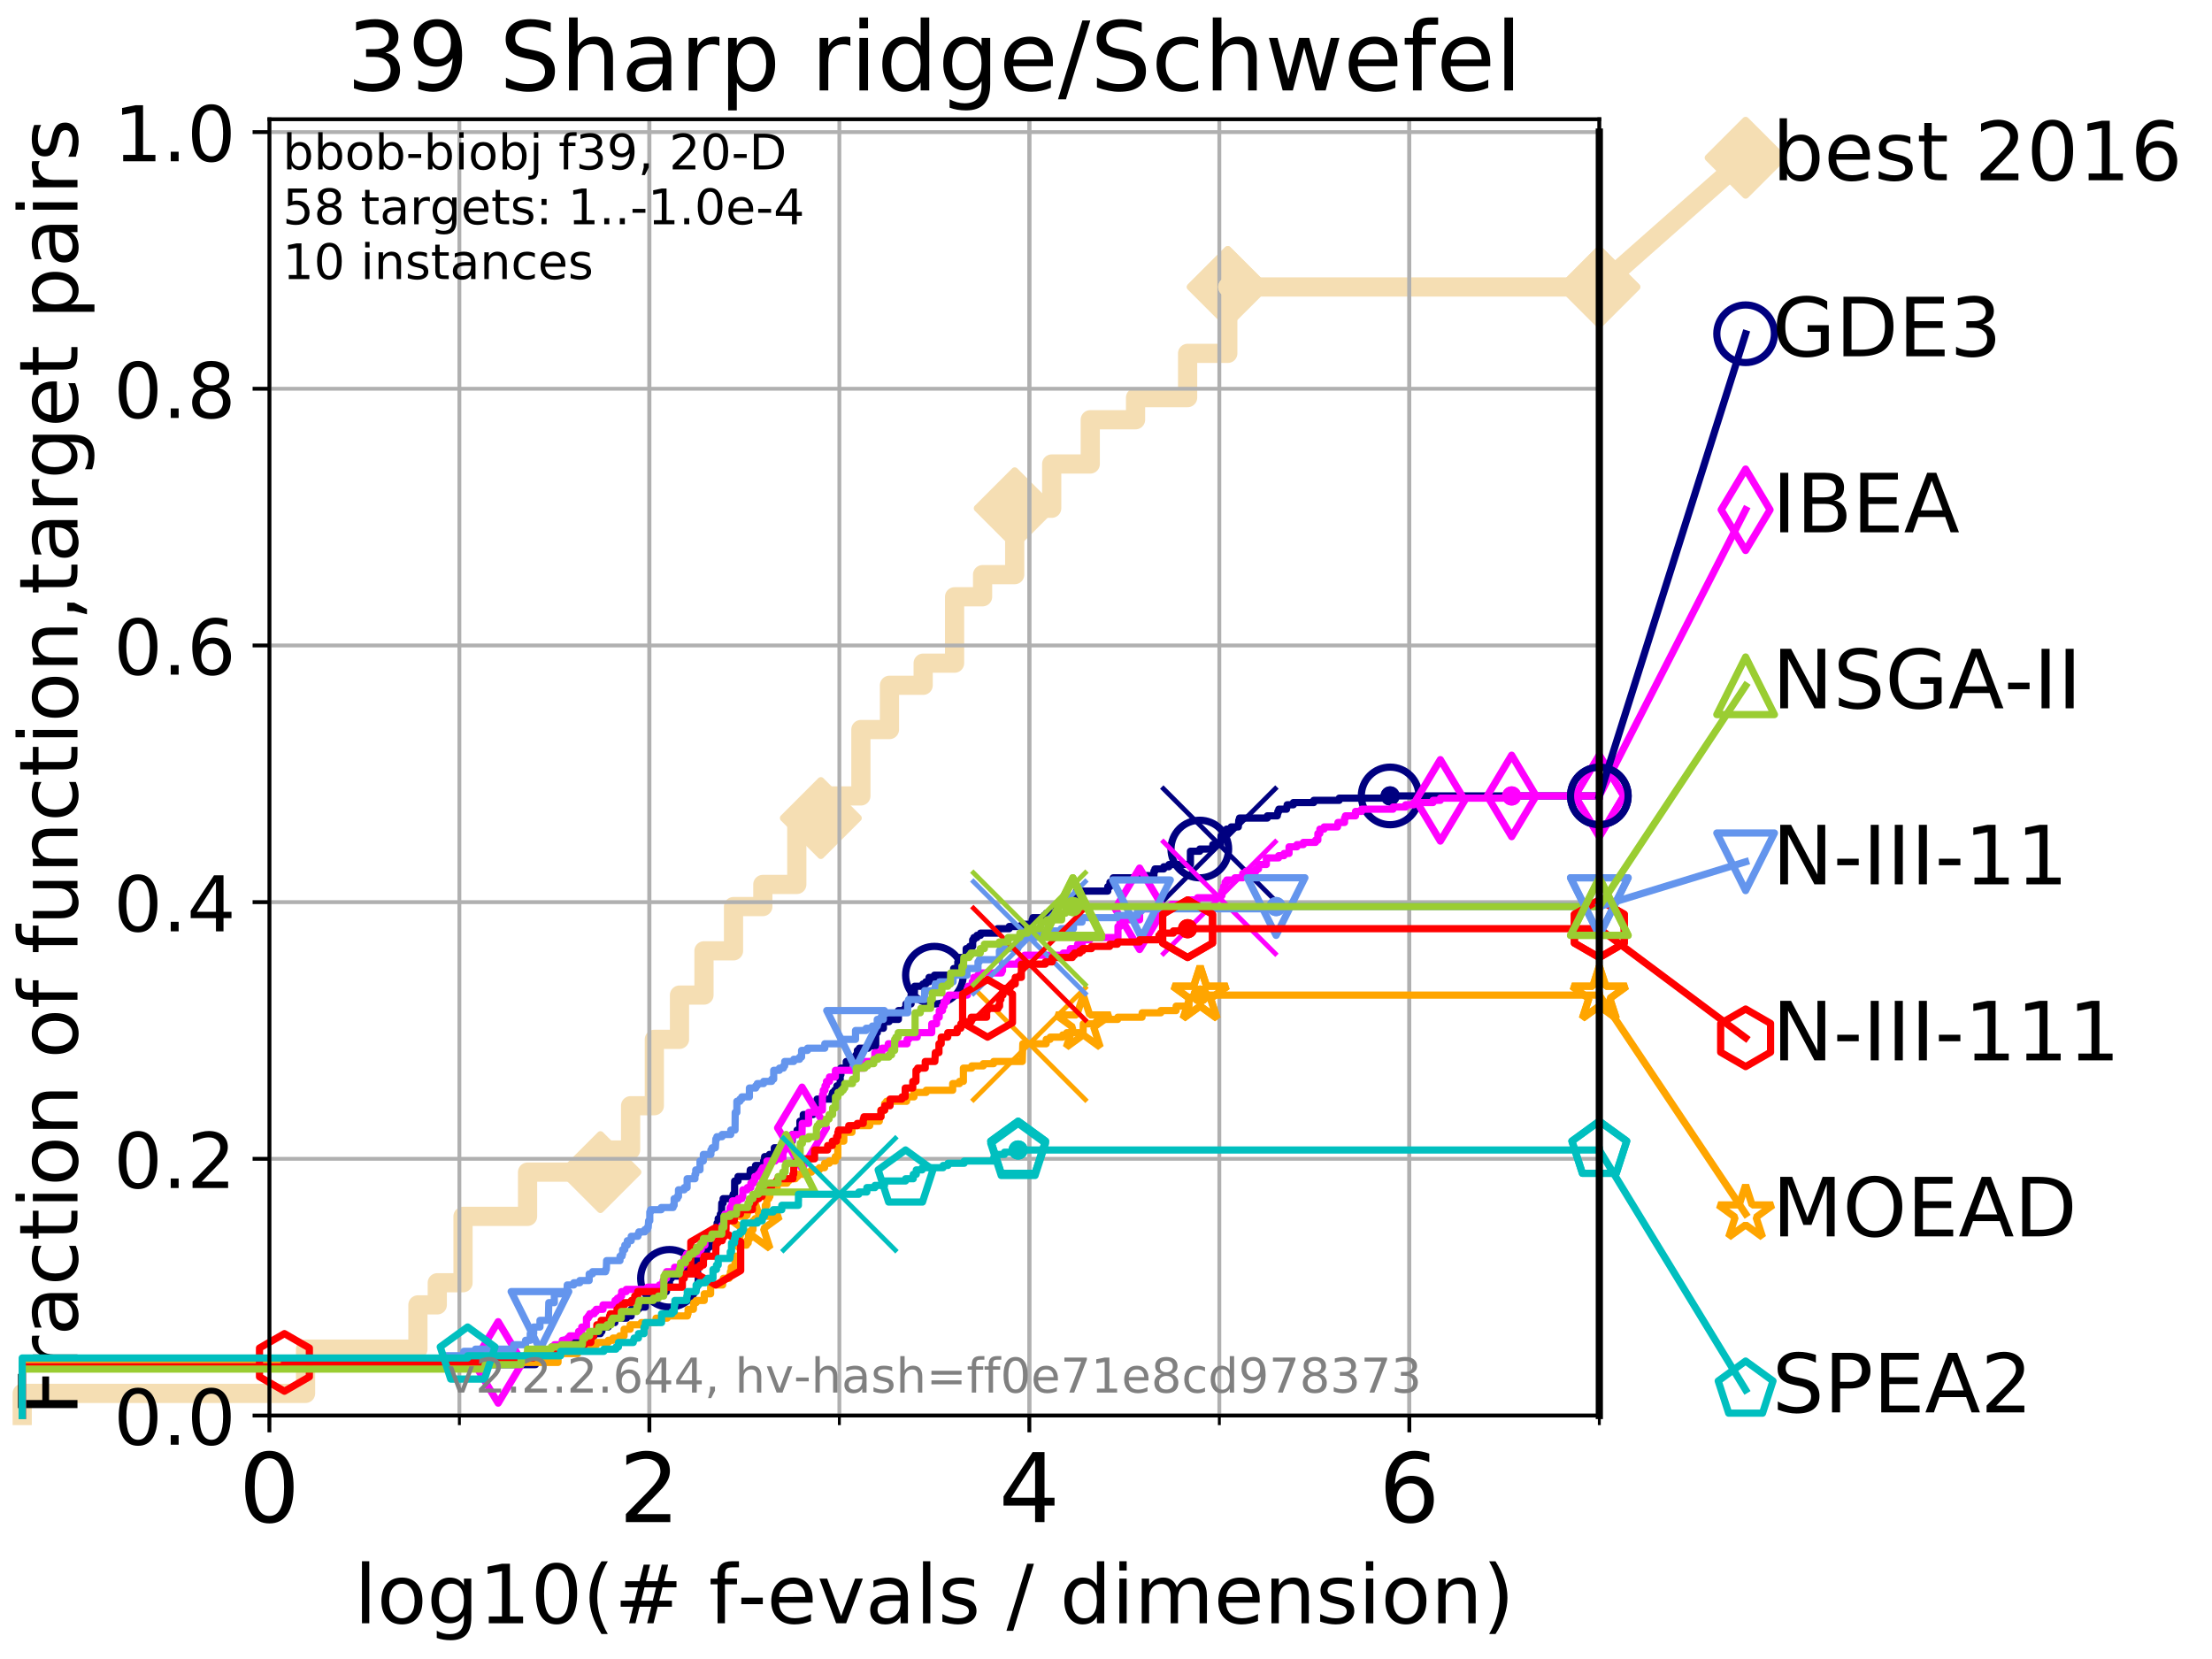 <?xml version="1.0" encoding="utf-8" standalone="no"?>
<!DOCTYPE svg PUBLIC "-//W3C//DTD SVG 1.1//EN"
  "http://www.w3.org/Graphics/SVG/1.1/DTD/svg11.dtd">
<!-- Created with matplotlib (http://matplotlib.org/) -->
<svg height="345.6pt" version="1.1" viewBox="0 0 460.8 345.6" width="460.8pt" xmlns="http://www.w3.org/2000/svg" xmlns:xlink="http://www.w3.org/1999/xlink">
 <defs>
  <style type="text/css">
*{stroke-linecap:butt;stroke-linejoin:round;}
  </style>
 </defs>
 <g id="figure_1">
  <g id="patch_1">
   <path d="M 0 345.6 
L 460.8 345.6 
L 460.8 0 
L 0 0 
z
" style="fill:#ffffff;"/>
  </g>
  <g id="axes_1">
   <g id="patch_2">
    <path d="M 56.12 294.88 
L 333.168 294.88 
L 333.168 24.84 
L 56.12 24.84 
z
" style="fill:#ffffff;"/>
   </g>
   <g id="line2d_1">
    <path d="M 4.627 294.88 
L 4.627 290.27 
L 63.653 290.27 
L 63.653 281.051 
L 87.061 281.051 
L 87.061 271.831 
L 91.094 271.831 
L 91.094 267.221 
L 96.455 267.221 
L 96.455 253.392 
L 109.902 253.392 
L 109.902 244.173 
L 125.079 244.173 
L 125.079 239.563 
L 131.366 239.563 
L 131.366 230.343 
L 136.311 230.343 
L 136.311 216.514 
L 141.55 216.514 
L 141.55 207.294 
L 146.65 207.294 
L 146.65 198.075 
L 152.805 198.075 
L 152.805 188.855 
L 158.911 188.855 
L 158.911 184.246 
L 165.987 184.246 
L 165.987 170.416 
L 170.998 170.416 
L 170.998 165.807 
L 179.337 165.807 
L 179.337 151.977 
L 185.291 151.977 
L 185.291 142.758 
L 192.314 142.758 
L 192.314 138.148 
L 198.856 138.148 
L 198.856 124.319 
L 204.69 124.319 
L 204.69 119.709 
L 211.381 119.709 
L 211.381 105.88 
L 219.086 105.88 
L 219.086 96.66 
L 227.119 96.66 
L 227.119 87.441 
L 236.554 87.441 
L 236.554 82.831 
L 247.402 82.831 
L 247.402 73.611 
L 255.77 73.611 
L 255.77 59.782 
L 333.168 59.782 
" style="fill:none;stroke:#f5deb3;stroke-linecap:square;stroke-width:4;"/>
   </g>
   <g id="line2d_2">
    <defs>
     <path d="M -0 7.778 
L 7.778 0 
L 0 -7.778 
L -7.778 -0 
z
" id="m19d890500a" style="stroke:#f5deb3;stroke-linejoin:miter;stroke-width:1.5;"/>
    </defs>
    <g>
     <use style="fill:#f5deb3;stroke:#f5deb3;stroke-linejoin:miter;stroke-width:1.5;" x="125.079" xlink:href="#m19d890500a" y="244.173"/>
     <use style="fill:#f5deb3;stroke:#f5deb3;stroke-linejoin:miter;stroke-width:1.5;" x="170.998" xlink:href="#m19d890500a" y="170.416"/>
     <use style="fill:#f5deb3;stroke:#f5deb3;stroke-linejoin:miter;stroke-width:1.5;" x="211.381" xlink:href="#m19d890500a" y="105.88"/>
     <use style="fill:#f5deb3;stroke:#f5deb3;stroke-linejoin:miter;stroke-width:1.5;" x="255.77" xlink:href="#m19d890500a" y="59.782"/>
     <use style="fill:#f5deb3;stroke:#f5deb3;stroke-linejoin:miter;stroke-width:1.5;" x="255.77" xlink:href="#m19d890500a" y="59.782"/>
     <use style="fill:#f5deb3;stroke:#f5deb3;stroke-linejoin:miter;stroke-width:1.5;" x="333.168" xlink:href="#m19d890500a" y="59.782"/>
    </g>
   </g>
   <g id="line2d_3">
    <path style="fill:none;stroke:#f5deb3;stroke-linecap:square;stroke-width:4;"/>
    <g/>
   </g>
   <g id="line2d_4">
    <path d="M 333.168 59.782 
L 363.643 32.861 
" style="fill:none;stroke:#f5deb3;stroke-linecap:square;stroke-width:4;"/>
    <g>
     <use style="fill:#f5deb3;stroke:#f5deb3;stroke-linejoin:miter;stroke-width:1.5;" x="333.168" xlink:href="#m19d890500a" y="59.782"/>
     <use style="fill:#f5deb3;stroke:#f5deb3;stroke-linejoin:miter;stroke-width:1.5;" x="363.643" xlink:href="#m19d890500a" y="32.861"/>
    </g>
   </g>
   <g id="matplotlib.axis_1">
    <g id="xtick_1">
     <g id="line2d_5">
      <path clip-path="url(#p062e7ca56e)" d="M 56.12 294.88 
L 56.12 24.84 
" style="fill:none;stroke:#b0b0b0;stroke-linecap:square;stroke-width:0.8;"/>
     </g>
     <g id="line2d_6">
      <defs>
       <path d="M 0 0 
L 0 3.5 
" id="m05dc6211cf" style="stroke:#000000;stroke-width:0.8;"/>
      </defs>
      <g>
       <use style="stroke:#000000;stroke-width:0.8;" x="56.12" xlink:href="#m05dc6211cf" y="294.88"/>
      </g>
     </g>
     <g id="text_1">
      <!-- 0 -->
      <defs>
       <path d="M 31.781 66.406 
Q 24.172 66.406 20.328 58.906 
Q 16.5 51.422 16.5 36.375 
Q 16.5 21.391 20.328 13.891 
Q 24.172 6.391 31.781 6.391 
Q 39.453 6.391 43.281 13.891 
Q 47.125 21.391 47.125 36.375 
Q 47.125 51.422 43.281 58.906 
Q 39.453 66.406 31.781 66.406 
z
M 31.781 74.219 
Q 44.047 74.219 50.516 64.516 
Q 56.984 54.828 56.984 36.375 
Q 56.984 17.969 50.516 8.266 
Q 44.047 -1.422 31.781 -1.422 
Q 19.531 -1.422 13.062 8.266 
Q 6.594 17.969 6.594 36.375 
Q 6.594 54.828 13.062 64.516 
Q 19.531 74.219 31.781 74.219 
z
" id="DejaVuSans-30"/>
      </defs>
      <g transform="translate(49.758 317.077)scale(0.2 -0.2)">
       <use xlink:href="#DejaVuSans-30"/>
      </g>
     </g>
    </g>
    <g id="xtick_2">
     <g id="line2d_7">
      <path clip-path="url(#p062e7ca56e)" d="M 135.277 294.88 
L 135.277 24.84 
" style="fill:none;stroke:#b0b0b0;stroke-linecap:square;stroke-width:0.8;"/>
     </g>
     <g id="line2d_8">
      <g>
       <use style="stroke:#000000;stroke-width:0.8;" x="135.277" xlink:href="#m05dc6211cf" y="294.88"/>
      </g>
     </g>
     <g id="text_2">
      <!-- 2 -->
      <defs>
       <path d="M 19.188 8.297 
L 53.609 8.297 
L 53.609 0 
L 7.328 0 
L 7.328 8.297 
Q 12.938 14.109 22.625 23.891 
Q 32.328 33.688 34.812 36.531 
Q 39.547 41.844 41.422 45.531 
Q 43.312 49.219 43.312 52.781 
Q 43.312 58.594 39.234 62.25 
Q 35.156 65.922 28.609 65.922 
Q 23.969 65.922 18.812 64.312 
Q 13.672 62.703 7.812 59.422 
L 7.812 69.391 
Q 13.766 71.781 18.938 73 
Q 24.125 74.219 28.422 74.219 
Q 39.75 74.219 46.484 68.547 
Q 53.219 62.891 53.219 53.422 
Q 53.219 48.922 51.531 44.891 
Q 49.859 40.875 45.406 35.406 
Q 44.188 33.984 37.641 27.219 
Q 31.109 20.453 19.188 8.297 
z
" id="DejaVuSans-32"/>
      </defs>
      <g transform="translate(128.914 317.077)scale(0.2 -0.2)">
       <use xlink:href="#DejaVuSans-32"/>
      </g>
     </g>
    </g>
    <g id="xtick_3">
     <g id="line2d_9">
      <path clip-path="url(#p062e7ca56e)" d="M 214.433 294.88 
L 214.433 24.84 
" style="fill:none;stroke:#b0b0b0;stroke-linecap:square;stroke-width:0.8;"/>
     </g>
     <g id="line2d_10">
      <g>
       <use style="stroke:#000000;stroke-width:0.8;" x="214.433" xlink:href="#m05dc6211cf" y="294.88"/>
      </g>
     </g>
     <g id="text_3">
      <!-- 4 -->
      <defs>
       <path d="M 37.797 64.312 
L 12.891 25.391 
L 37.797 25.391 
z
M 35.203 72.906 
L 47.609 72.906 
L 47.609 25.391 
L 58.016 25.391 
L 58.016 17.188 
L 47.609 17.188 
L 47.609 0 
L 37.797 0 
L 37.797 17.188 
L 4.891 17.188 
L 4.891 26.703 
z
" id="DejaVuSans-34"/>
      </defs>
      <g transform="translate(208.071 317.077)scale(0.2 -0.2)">
       <use xlink:href="#DejaVuSans-34"/>
      </g>
     </g>
    </g>
    <g id="xtick_4">
     <g id="line2d_11">
      <path clip-path="url(#p062e7ca56e)" d="M 293.59 294.88 
L 293.59 24.84 
" style="fill:none;stroke:#b0b0b0;stroke-linecap:square;stroke-width:0.8;"/>
     </g>
     <g id="line2d_12">
      <g>
       <use style="stroke:#000000;stroke-width:0.8;" x="293.59" xlink:href="#m05dc6211cf" y="294.88"/>
      </g>
     </g>
     <g id="text_4">
      <!-- 6 -->
      <defs>
       <path d="M 33.016 40.375 
Q 26.375 40.375 22.484 35.828 
Q 18.609 31.297 18.609 23.391 
Q 18.609 15.531 22.484 10.953 
Q 26.375 6.391 33.016 6.391 
Q 39.656 6.391 43.531 10.953 
Q 47.406 15.531 47.406 23.391 
Q 47.406 31.297 43.531 35.828 
Q 39.656 40.375 33.016 40.375 
z
M 52.594 71.297 
L 52.594 62.312 
Q 48.875 64.062 45.094 64.984 
Q 41.312 65.922 37.594 65.922 
Q 27.828 65.922 22.672 59.328 
Q 17.531 52.734 16.797 39.406 
Q 19.672 43.656 24.016 45.922 
Q 28.375 48.188 33.594 48.188 
Q 44.578 48.188 50.953 41.516 
Q 57.328 34.859 57.328 23.391 
Q 57.328 12.156 50.688 5.359 
Q 44.047 -1.422 33.016 -1.422 
Q 20.359 -1.422 13.672 8.266 
Q 6.984 17.969 6.984 36.375 
Q 6.984 53.656 15.188 63.938 
Q 23.391 74.219 37.203 74.219 
Q 40.922 74.219 44.703 73.484 
Q 48.484 72.75 52.594 71.297 
z
" id="DejaVuSans-36"/>
      </defs>
      <g transform="translate(287.227 317.077)scale(0.2 -0.2)">
       <use xlink:href="#DejaVuSans-36"/>
      </g>
     </g>
    </g>
    <g id="xtick_5">
     <g id="line2d_13">
      <path clip-path="url(#p062e7ca56e)" d="M 56.12 294.88 
L 56.12 24.84 
" style="fill:none;stroke:#b0b0b0;stroke-linecap:square;stroke-width:0.8;"/>
     </g>
     <g id="line2d_14">
      <defs>
       <path d="M 0 0 
L 0 2 
" id="m1836d87d6c" style="stroke:#000000;stroke-width:0.6;"/>
      </defs>
      <g>
       <use style="stroke:#000000;stroke-width:0.6;" x="56.12" xlink:href="#m1836d87d6c" y="294.88"/>
      </g>
     </g>
    </g>
    <g id="xtick_6">
     <g id="line2d_15">
      <path clip-path="url(#p062e7ca56e)" d="M 95.698 294.88 
L 95.698 24.84 
" style="fill:none;stroke:#b0b0b0;stroke-linecap:square;stroke-width:0.8;"/>
     </g>
     <g id="line2d_16">
      <g>
       <use style="stroke:#000000;stroke-width:0.6;" x="95.698" xlink:href="#m1836d87d6c" y="294.88"/>
      </g>
     </g>
    </g>
    <g id="xtick_7">
     <g id="line2d_17">
      <path clip-path="url(#p062e7ca56e)" d="M 135.277 294.88 
L 135.277 24.84 
" style="fill:none;stroke:#b0b0b0;stroke-linecap:square;stroke-width:0.8;"/>
     </g>
     <g id="line2d_18">
      <g>
       <use style="stroke:#000000;stroke-width:0.6;" x="135.277" xlink:href="#m1836d87d6c" y="294.88"/>
      </g>
     </g>
    </g>
    <g id="xtick_8">
     <g id="line2d_19">
      <path clip-path="url(#p062e7ca56e)" d="M 174.855 294.88 
L 174.855 24.84 
" style="fill:none;stroke:#b0b0b0;stroke-linecap:square;stroke-width:0.8;"/>
     </g>
     <g id="line2d_20">
      <g>
       <use style="stroke:#000000;stroke-width:0.6;" x="174.855" xlink:href="#m1836d87d6c" y="294.88"/>
      </g>
     </g>
    </g>
    <g id="xtick_9">
     <g id="line2d_21">
      <path clip-path="url(#p062e7ca56e)" d="M 214.433 294.88 
L 214.433 24.84 
" style="fill:none;stroke:#b0b0b0;stroke-linecap:square;stroke-width:0.8;"/>
     </g>
     <g id="line2d_22">
      <g>
       <use style="stroke:#000000;stroke-width:0.6;" x="214.433" xlink:href="#m1836d87d6c" y="294.88"/>
      </g>
     </g>
    </g>
    <g id="xtick_10">
     <g id="line2d_23">
      <path clip-path="url(#p062e7ca56e)" d="M 254.011 294.88 
L 254.011 24.84 
" style="fill:none;stroke:#b0b0b0;stroke-linecap:square;stroke-width:0.8;"/>
     </g>
     <g id="line2d_24">
      <g>
       <use style="stroke:#000000;stroke-width:0.6;" x="254.011" xlink:href="#m1836d87d6c" y="294.88"/>
      </g>
     </g>
    </g>
    <g id="xtick_11">
     <g id="line2d_25">
      <path clip-path="url(#p062e7ca56e)" d="M 293.59 294.88 
L 293.59 24.84 
" style="fill:none;stroke:#b0b0b0;stroke-linecap:square;stroke-width:0.8;"/>
     </g>
     <g id="line2d_26">
      <g>
       <use style="stroke:#000000;stroke-width:0.6;" x="293.59" xlink:href="#m1836d87d6c" y="294.88"/>
      </g>
     </g>
    </g>
    <g id="xtick_12">
     <g id="line2d_27">
      <path clip-path="url(#p062e7ca56e)" d="M 333.168 294.88 
L 333.168 24.84 
" style="fill:none;stroke:#b0b0b0;stroke-linecap:square;stroke-width:0.8;"/>
     </g>
     <g id="line2d_28">
      <g>
       <use style="stroke:#000000;stroke-width:0.6;" x="333.168" xlink:href="#m1836d87d6c" y="294.88"/>
      </g>
     </g>
    </g>
    <g id="text_5">
     <!-- log10(# f-evals / dimension) -->
     <defs>
      <path d="M 9.422 75.984 
L 18.406 75.984 
L 18.406 0 
L 9.422 0 
z
" id="DejaVuSans-6c"/>
      <path d="M 30.609 48.391 
Q 23.391 48.391 19.188 42.75 
Q 14.984 37.109 14.984 27.297 
Q 14.984 17.484 19.156 11.844 
Q 23.344 6.203 30.609 6.203 
Q 37.797 6.203 41.984 11.859 
Q 46.188 17.531 46.188 27.297 
Q 46.188 37.016 41.984 42.703 
Q 37.797 48.391 30.609 48.391 
z
M 30.609 56 
Q 42.328 56 49.016 48.375 
Q 55.719 40.766 55.719 27.297 
Q 55.719 13.875 49.016 6.219 
Q 42.328 -1.422 30.609 -1.422 
Q 18.844 -1.422 12.172 6.219 
Q 5.516 13.875 5.516 27.297 
Q 5.516 40.766 12.172 48.375 
Q 18.844 56 30.609 56 
z
" id="DejaVuSans-6f"/>
      <path d="M 45.406 27.984 
Q 45.406 37.75 41.375 43.109 
Q 37.359 48.484 30.078 48.484 
Q 22.859 48.484 18.828 43.109 
Q 14.797 37.75 14.797 27.984 
Q 14.797 18.266 18.828 12.891 
Q 22.859 7.516 30.078 7.516 
Q 37.359 7.516 41.375 12.891 
Q 45.406 18.266 45.406 27.984 
z
M 54.391 6.781 
Q 54.391 -7.172 48.188 -13.984 
Q 42 -20.797 29.203 -20.797 
Q 24.469 -20.797 20.266 -20.094 
Q 16.062 -19.391 12.109 -17.922 
L 12.109 -9.188 
Q 16.062 -11.328 19.922 -12.344 
Q 23.781 -13.375 27.781 -13.375 
Q 36.625 -13.375 41.016 -8.766 
Q 45.406 -4.156 45.406 5.172 
L 45.406 9.625 
Q 42.625 4.781 38.281 2.391 
Q 33.938 0 27.875 0 
Q 17.828 0 11.672 7.656 
Q 5.516 15.328 5.516 27.984 
Q 5.516 40.672 11.672 48.328 
Q 17.828 56 27.875 56 
Q 33.938 56 38.281 53.609 
Q 42.625 51.219 45.406 46.391 
L 45.406 54.688 
L 54.391 54.688 
z
" id="DejaVuSans-67"/>
      <path d="M 12.406 8.297 
L 28.516 8.297 
L 28.516 63.922 
L 10.984 60.406 
L 10.984 69.391 
L 28.422 72.906 
L 38.281 72.906 
L 38.281 8.297 
L 54.391 8.297 
L 54.391 0 
L 12.406 0 
z
" id="DejaVuSans-31"/>
      <path d="M 31 75.875 
Q 24.469 64.656 21.281 53.656 
Q 18.109 42.672 18.109 31.391 
Q 18.109 20.125 21.312 9.062 
Q 24.516 -2 31 -13.188 
L 23.188 -13.188 
Q 15.875 -1.703 12.234 9.375 
Q 8.594 20.453 8.594 31.391 
Q 8.594 42.281 12.203 53.312 
Q 15.828 64.359 23.188 75.875 
z
" id="DejaVuSans-28"/>
      <path d="M 51.125 44 
L 36.922 44 
L 32.812 27.688 
L 47.125 27.688 
z
M 43.797 71.781 
L 38.719 51.516 
L 52.984 51.516 
L 58.109 71.781 
L 65.922 71.781 
L 60.891 51.516 
L 76.125 51.516 
L 76.125 44 
L 58.984 44 
L 54.984 27.688 
L 70.516 27.688 
L 70.516 20.219 
L 53.078 20.219 
L 48 0 
L 40.188 0 
L 45.219 20.219 
L 30.906 20.219 
L 25.875 0 
L 18.016 0 
L 23.094 20.219 
L 7.719 20.219 
L 7.719 27.688 
L 24.906 27.688 
L 29 44 
L 13.281 44 
L 13.281 51.516 
L 30.906 51.516 
L 35.891 71.781 
z
" id="DejaVuSans-23"/>
      <path id="DejaVuSans-20"/>
      <path d="M 37.109 75.984 
L 37.109 68.5 
L 28.516 68.5 
Q 23.688 68.5 21.797 66.547 
Q 19.922 64.594 19.922 59.516 
L 19.922 54.688 
L 34.719 54.688 
L 34.719 47.703 
L 19.922 47.703 
L 19.922 0 
L 10.891 0 
L 10.891 47.703 
L 2.297 47.703 
L 2.297 54.688 
L 10.891 54.688 
L 10.891 58.5 
Q 10.891 67.625 15.141 71.797 
Q 19.391 75.984 28.609 75.984 
z
" id="DejaVuSans-66"/>
      <path d="M 4.891 31.391 
L 31.203 31.391 
L 31.203 23.391 
L 4.891 23.391 
z
" id="DejaVuSans-2d"/>
      <path d="M 56.203 29.594 
L 56.203 25.203 
L 14.891 25.203 
Q 15.484 15.922 20.484 11.062 
Q 25.484 6.203 34.422 6.203 
Q 39.594 6.203 44.453 7.469 
Q 49.312 8.734 54.109 11.281 
L 54.109 2.781 
Q 49.266 0.734 44.188 -0.344 
Q 39.109 -1.422 33.891 -1.422 
Q 20.797 -1.422 13.156 6.188 
Q 5.516 13.812 5.516 26.812 
Q 5.516 40.234 12.766 48.109 
Q 20.016 56 32.328 56 
Q 43.359 56 49.781 48.891 
Q 56.203 41.797 56.203 29.594 
z
M 47.219 32.234 
Q 47.125 39.594 43.094 43.984 
Q 39.062 48.391 32.422 48.391 
Q 24.906 48.391 20.391 44.141 
Q 15.875 39.891 15.188 32.172 
z
" id="DejaVuSans-65"/>
      <path d="M 2.984 54.688 
L 12.5 54.688 
L 29.594 8.797 
L 46.688 54.688 
L 56.203 54.688 
L 35.688 0 
L 23.484 0 
z
" id="DejaVuSans-76"/>
      <path d="M 34.281 27.484 
Q 23.391 27.484 19.188 25 
Q 14.984 22.516 14.984 16.5 
Q 14.984 11.719 18.141 8.906 
Q 21.297 6.109 26.703 6.109 
Q 34.188 6.109 38.703 11.406 
Q 43.219 16.703 43.219 25.484 
L 43.219 27.484 
z
M 52.203 31.203 
L 52.203 0 
L 43.219 0 
L 43.219 8.297 
Q 40.141 3.328 35.547 0.953 
Q 30.953 -1.422 24.312 -1.422 
Q 15.922 -1.422 10.953 3.297 
Q 6 8.016 6 15.922 
Q 6 25.141 12.172 29.828 
Q 18.359 34.516 30.609 34.516 
L 43.219 34.516 
L 43.219 35.406 
Q 43.219 41.609 39.141 45 
Q 35.062 48.391 27.688 48.391 
Q 23 48.391 18.547 47.266 
Q 14.109 46.141 10.016 43.891 
L 10.016 52.203 
Q 14.938 54.109 19.578 55.047 
Q 24.219 56 28.609 56 
Q 40.484 56 46.344 49.844 
Q 52.203 43.703 52.203 31.203 
z
" id="DejaVuSans-61"/>
      <path d="M 44.281 53.078 
L 44.281 44.578 
Q 40.484 46.531 36.375 47.5 
Q 32.281 48.484 27.875 48.484 
Q 21.188 48.484 17.844 46.438 
Q 14.5 44.391 14.5 40.281 
Q 14.5 37.156 16.891 35.375 
Q 19.281 33.594 26.516 31.984 
L 29.594 31.297 
Q 39.156 29.25 43.188 25.516 
Q 47.219 21.781 47.219 15.094 
Q 47.219 7.469 41.188 3.016 
Q 35.156 -1.422 24.609 -1.422 
Q 20.219 -1.422 15.453 -0.562 
Q 10.688 0.297 5.422 2 
L 5.422 11.281 
Q 10.406 8.688 15.234 7.391 
Q 20.062 6.109 24.812 6.109 
Q 31.156 6.109 34.562 8.281 
Q 37.984 10.453 37.984 14.406 
Q 37.984 18.062 35.516 20.016 
Q 33.062 21.969 24.703 23.781 
L 21.578 24.516 
Q 13.234 26.266 9.516 29.906 
Q 5.812 33.547 5.812 39.891 
Q 5.812 47.609 11.281 51.797 
Q 16.75 56 26.812 56 
Q 31.781 56 36.172 55.266 
Q 40.578 54.547 44.281 53.078 
z
" id="DejaVuSans-73"/>
      <path d="M 25.391 72.906 
L 33.688 72.906 
L 8.297 -9.281 
L 0 -9.281 
z
" id="DejaVuSans-2f"/>
      <path d="M 45.406 46.391 
L 45.406 75.984 
L 54.391 75.984 
L 54.391 0 
L 45.406 0 
L 45.406 8.203 
Q 42.578 3.328 38.25 0.953 
Q 33.938 -1.422 27.875 -1.422 
Q 17.969 -1.422 11.734 6.484 
Q 5.516 14.406 5.516 27.297 
Q 5.516 40.188 11.734 48.094 
Q 17.969 56 27.875 56 
Q 33.938 56 38.25 53.625 
Q 42.578 51.266 45.406 46.391 
z
M 14.797 27.297 
Q 14.797 17.391 18.875 11.75 
Q 22.953 6.109 30.078 6.109 
Q 37.203 6.109 41.297 11.75 
Q 45.406 17.391 45.406 27.297 
Q 45.406 37.203 41.297 42.844 
Q 37.203 48.484 30.078 48.484 
Q 22.953 48.484 18.875 42.844 
Q 14.797 37.203 14.797 27.297 
z
" id="DejaVuSans-64"/>
      <path d="M 9.422 54.688 
L 18.406 54.688 
L 18.406 0 
L 9.422 0 
z
M 9.422 75.984 
L 18.406 75.984 
L 18.406 64.594 
L 9.422 64.594 
z
" id="DejaVuSans-69"/>
      <path d="M 52 44.188 
Q 55.375 50.25 60.062 53.125 
Q 64.75 56 71.094 56 
Q 79.641 56 84.281 50.016 
Q 88.922 44.047 88.922 33.016 
L 88.922 0 
L 79.891 0 
L 79.891 32.719 
Q 79.891 40.578 77.094 44.375 
Q 74.312 48.188 68.609 48.188 
Q 61.625 48.188 57.562 43.547 
Q 53.516 38.922 53.516 30.906 
L 53.516 0 
L 44.484 0 
L 44.484 32.719 
Q 44.484 40.625 41.703 44.406 
Q 38.922 48.188 33.109 48.188 
Q 26.219 48.188 22.156 43.531 
Q 18.109 38.875 18.109 30.906 
L 18.109 0 
L 9.078 0 
L 9.078 54.688 
L 18.109 54.688 
L 18.109 46.188 
Q 21.188 51.219 25.484 53.609 
Q 29.781 56 35.688 56 
Q 41.656 56 45.828 52.969 
Q 50 49.953 52 44.188 
z
" id="DejaVuSans-6d"/>
      <path d="M 54.891 33.016 
L 54.891 0 
L 45.906 0 
L 45.906 32.719 
Q 45.906 40.484 42.875 44.328 
Q 39.844 48.188 33.797 48.188 
Q 26.516 48.188 22.312 43.547 
Q 18.109 38.922 18.109 30.906 
L 18.109 0 
L 9.078 0 
L 9.078 54.688 
L 18.109 54.688 
L 18.109 46.188 
Q 21.344 51.125 25.703 53.562 
Q 30.078 56 35.797 56 
Q 45.219 56 50.047 50.172 
Q 54.891 44.344 54.891 33.016 
z
" id="DejaVuSans-6e"/>
      <path d="M 8.016 75.875 
L 15.828 75.875 
Q 23.141 64.359 26.781 53.312 
Q 30.422 42.281 30.422 31.391 
Q 30.422 20.453 26.781 9.375 
Q 23.141 -1.703 15.828 -13.188 
L 8.016 -13.188 
Q 14.5 -2 17.703 9.062 
Q 20.906 20.125 20.906 31.391 
Q 20.906 42.672 17.703 53.656 
Q 14.5 64.656 8.016 75.875 
z
" id="DejaVuSans-29"/>
     </defs>
     <g transform="translate(73.803 338.154)scale(0.17 -0.17)">
      <use xlink:href="#DejaVuSans-6c"/>
      <use x="27.783" xlink:href="#DejaVuSans-6f"/>
      <use x="88.965" xlink:href="#DejaVuSans-67"/>
      <use x="152.441" xlink:href="#DejaVuSans-31"/>
      <use x="216.064" xlink:href="#DejaVuSans-30"/>
      <use x="279.688" xlink:href="#DejaVuSans-28"/>
      <use x="318.701" xlink:href="#DejaVuSans-23"/>
      <use x="402.49" xlink:href="#DejaVuSans-20"/>
      <use x="434.277" xlink:href="#DejaVuSans-66"/>
      <use x="469.404" xlink:href="#DejaVuSans-2d"/>
      <use x="505.488" xlink:href="#DejaVuSans-65"/>
      <use x="567.012" xlink:href="#DejaVuSans-76"/>
      <use x="626.191" xlink:href="#DejaVuSans-61"/>
      <use x="687.471" xlink:href="#DejaVuSans-6c"/>
      <use x="715.254" xlink:href="#DejaVuSans-73"/>
      <use x="767.354" xlink:href="#DejaVuSans-20"/>
      <use x="799.141" xlink:href="#DejaVuSans-2f"/>
      <use x="832.832" xlink:href="#DejaVuSans-20"/>
      <use x="864.619" xlink:href="#DejaVuSans-64"/>
      <use x="928.096" xlink:href="#DejaVuSans-69"/>
      <use x="955.879" xlink:href="#DejaVuSans-6d"/>
      <use x="1053.291" xlink:href="#DejaVuSans-65"/>
      <use x="1114.814" xlink:href="#DejaVuSans-6e"/>
      <use x="1178.193" xlink:href="#DejaVuSans-73"/>
      <use x="1230.293" xlink:href="#DejaVuSans-69"/>
      <use x="1258.076" xlink:href="#DejaVuSans-6f"/>
      <use x="1319.258" xlink:href="#DejaVuSans-6e"/>
      <use x="1382.637" xlink:href="#DejaVuSans-29"/>
     </g>
    </g>
   </g>
   <g id="matplotlib.axis_2">
    <g id="ytick_1">
     <g id="line2d_29">
      <path clip-path="url(#p062e7ca56e)" d="M 56.12 294.88 
L 333.168 294.88 
" style="fill:none;stroke:#b0b0b0;stroke-linecap:square;stroke-width:0.8;"/>
     </g>
     <g id="line2d_30">
      <defs>
       <path d="M 0 0 
L -3.5 0 
" id="m39ef1fb4ea" style="stroke:#000000;stroke-width:0.8;"/>
      </defs>
      <g>
       <use style="stroke:#000000;stroke-width:0.8;" x="56.12" xlink:href="#m39ef1fb4ea" y="294.88"/>
      </g>
     </g>
     <g id="text_6">
      <!-- 0.0 -->
      <defs>
       <path d="M 10.688 12.406 
L 21 12.406 
L 21 0 
L 10.688 0 
z
" id="DejaVuSans-2e"/>
      </defs>
      <g transform="translate(23.675 300.959)scale(0.16 -0.16)">
       <use xlink:href="#DejaVuSans-30"/>
       <use x="63.623" xlink:href="#DejaVuSans-2e"/>
       <use x="95.41" xlink:href="#DejaVuSans-30"/>
      </g>
     </g>
    </g>
    <g id="ytick_2">
     <g id="line2d_31">
      <path clip-path="url(#p062e7ca56e)" d="M 56.12 241.407 
L 333.168 241.407 
" style="fill:none;stroke:#b0b0b0;stroke-linecap:square;stroke-width:0.8;"/>
     </g>
     <g id="line2d_32">
      <g>
       <use style="stroke:#000000;stroke-width:0.8;" x="56.12" xlink:href="#m39ef1fb4ea" y="241.407"/>
      </g>
     </g>
     <g id="text_7">
      <!-- 0.2 -->
      <g transform="translate(23.675 247.485)scale(0.16 -0.16)">
       <use xlink:href="#DejaVuSans-30"/>
       <use x="63.623" xlink:href="#DejaVuSans-2e"/>
       <use x="95.41" xlink:href="#DejaVuSans-32"/>
      </g>
     </g>
    </g>
    <g id="ytick_3">
     <g id="line2d_33">
      <path clip-path="url(#p062e7ca56e)" d="M 56.12 187.933 
L 333.168 187.933 
" style="fill:none;stroke:#b0b0b0;stroke-linecap:square;stroke-width:0.8;"/>
     </g>
     <g id="line2d_34">
      <g>
       <use style="stroke:#000000;stroke-width:0.8;" x="56.12" xlink:href="#m39ef1fb4ea" y="187.933"/>
      </g>
     </g>
     <g id="text_8">
      <!-- 0.4 -->
      <g transform="translate(23.675 194.012)scale(0.16 -0.16)">
       <use xlink:href="#DejaVuSans-30"/>
       <use x="63.623" xlink:href="#DejaVuSans-2e"/>
       <use x="95.41" xlink:href="#DejaVuSans-34"/>
      </g>
     </g>
    </g>
    <g id="ytick_4">
     <g id="line2d_35">
      <path clip-path="url(#p062e7ca56e)" d="M 56.12 134.46 
L 333.168 134.46 
" style="fill:none;stroke:#b0b0b0;stroke-linecap:square;stroke-width:0.8;"/>
     </g>
     <g id="line2d_36">
      <g>
       <use style="stroke:#000000;stroke-width:0.8;" x="56.12" xlink:href="#m39ef1fb4ea" y="134.46"/>
      </g>
     </g>
     <g id="text_9">
      <!-- 0.6 -->
      <g transform="translate(23.675 140.539)scale(0.16 -0.16)">
       <use xlink:href="#DejaVuSans-30"/>
       <use x="63.623" xlink:href="#DejaVuSans-2e"/>
       <use x="95.41" xlink:href="#DejaVuSans-36"/>
      </g>
     </g>
    </g>
    <g id="ytick_5">
     <g id="line2d_37">
      <path clip-path="url(#p062e7ca56e)" d="M 56.12 80.987 
L 333.168 80.987 
" style="fill:none;stroke:#b0b0b0;stroke-linecap:square;stroke-width:0.8;"/>
     </g>
     <g id="line2d_38">
      <g>
       <use style="stroke:#000000;stroke-width:0.8;" x="56.12" xlink:href="#m39ef1fb4ea" y="80.987"/>
      </g>
     </g>
     <g id="text_10">
      <!-- 0.8 -->
      <defs>
       <path d="M 31.781 34.625 
Q 24.75 34.625 20.719 30.859 
Q 16.703 27.094 16.703 20.516 
Q 16.703 13.922 20.719 10.156 
Q 24.75 6.391 31.781 6.391 
Q 38.812 6.391 42.859 10.172 
Q 46.922 13.969 46.922 20.516 
Q 46.922 27.094 42.891 30.859 
Q 38.875 34.625 31.781 34.625 
z
M 21.922 38.812 
Q 15.578 40.375 12.031 44.719 
Q 8.5 49.078 8.5 55.328 
Q 8.5 64.062 14.719 69.141 
Q 20.953 74.219 31.781 74.219 
Q 42.672 74.219 48.875 69.141 
Q 55.078 64.062 55.078 55.328 
Q 55.078 49.078 51.531 44.719 
Q 48 40.375 41.703 38.812 
Q 48.828 37.156 52.797 32.312 
Q 56.781 27.484 56.781 20.516 
Q 56.781 9.906 50.312 4.234 
Q 43.844 -1.422 31.781 -1.422 
Q 19.734 -1.422 13.25 4.234 
Q 6.781 9.906 6.781 20.516 
Q 6.781 27.484 10.781 32.312 
Q 14.797 37.156 21.922 38.812 
z
M 18.312 54.391 
Q 18.312 48.734 21.844 45.562 
Q 25.391 42.391 31.781 42.391 
Q 38.141 42.391 41.719 45.562 
Q 45.312 48.734 45.312 54.391 
Q 45.312 60.062 41.719 63.234 
Q 38.141 66.406 31.781 66.406 
Q 25.391 66.406 21.844 63.234 
Q 18.312 60.062 18.312 54.391 
z
" id="DejaVuSans-38"/>
      </defs>
      <g transform="translate(23.675 87.066)scale(0.16 -0.16)">
       <use xlink:href="#DejaVuSans-30"/>
       <use x="63.623" xlink:href="#DejaVuSans-2e"/>
       <use x="95.41" xlink:href="#DejaVuSans-38"/>
      </g>
     </g>
    </g>
    <g id="ytick_6">
     <g id="line2d_39">
      <path clip-path="url(#p062e7ca56e)" d="M 56.12 27.514 
L 333.168 27.514 
" style="fill:none;stroke:#b0b0b0;stroke-linecap:square;stroke-width:0.8;"/>
     </g>
     <g id="line2d_40">
      <g>
       <use style="stroke:#000000;stroke-width:0.8;" x="56.12" xlink:href="#m39ef1fb4ea" y="27.514"/>
      </g>
     </g>
     <g id="text_11">
      <!-- 1.0 -->
      <g transform="translate(23.675 33.592)scale(0.16 -0.16)">
       <use xlink:href="#DejaVuSans-31"/>
       <use x="63.623" xlink:href="#DejaVuSans-2e"/>
       <use x="95.41" xlink:href="#DejaVuSans-30"/>
      </g>
     </g>
    </g>
    <g id="text_12">
     <!-- Fraction of function,target pairs -->
     <defs>
      <path d="M 9.812 72.906 
L 51.703 72.906 
L 51.703 64.594 
L 19.672 64.594 
L 19.672 43.109 
L 48.578 43.109 
L 48.578 34.812 
L 19.672 34.812 
L 19.672 0 
L 9.812 0 
z
" id="DejaVuSans-46"/>
      <path d="M 41.109 46.297 
Q 39.594 47.172 37.812 47.578 
Q 36.031 48 33.891 48 
Q 26.266 48 22.188 43.047 
Q 18.109 38.094 18.109 28.812 
L 18.109 0 
L 9.078 0 
L 9.078 54.688 
L 18.109 54.688 
L 18.109 46.188 
Q 20.953 51.172 25.484 53.578 
Q 30.031 56 36.531 56 
Q 37.453 56 38.578 55.875 
Q 39.703 55.766 41.062 55.516 
z
" id="DejaVuSans-72"/>
      <path d="M 48.781 52.594 
L 48.781 44.188 
Q 44.969 46.297 41.141 47.344 
Q 37.312 48.391 33.406 48.391 
Q 24.656 48.391 19.812 42.844 
Q 14.984 37.312 14.984 27.297 
Q 14.984 17.281 19.812 11.734 
Q 24.656 6.203 33.406 6.203 
Q 37.312 6.203 41.141 7.25 
Q 44.969 8.297 48.781 10.406 
L 48.781 2.094 
Q 45.016 0.344 40.984 -0.531 
Q 36.969 -1.422 32.422 -1.422 
Q 20.062 -1.422 12.781 6.344 
Q 5.516 14.109 5.516 27.297 
Q 5.516 40.672 12.859 48.328 
Q 20.219 56 33.016 56 
Q 37.156 56 41.109 55.141 
Q 45.062 54.297 48.781 52.594 
z
" id="DejaVuSans-63"/>
      <path d="M 18.312 70.219 
L 18.312 54.688 
L 36.812 54.688 
L 36.812 47.703 
L 18.312 47.703 
L 18.312 18.016 
Q 18.312 11.328 20.141 9.422 
Q 21.969 7.516 27.594 7.516 
L 36.812 7.516 
L 36.812 0 
L 27.594 0 
Q 17.188 0 13.234 3.875 
Q 9.281 7.766 9.281 18.016 
L 9.281 47.703 
L 2.688 47.703 
L 2.688 54.688 
L 9.281 54.688 
L 9.281 70.219 
z
" id="DejaVuSans-74"/>
      <path d="M 8.5 21.578 
L 8.5 54.688 
L 17.484 54.688 
L 17.484 21.922 
Q 17.484 14.156 20.5 10.266 
Q 23.531 6.391 29.594 6.391 
Q 36.859 6.391 41.078 11.031 
Q 45.312 15.672 45.312 23.688 
L 45.312 54.688 
L 54.297 54.688 
L 54.297 0 
L 45.312 0 
L 45.312 8.406 
Q 42.047 3.422 37.719 1 
Q 33.406 -1.422 27.688 -1.422 
Q 18.266 -1.422 13.375 4.438 
Q 8.5 10.297 8.5 21.578 
z
M 31.109 56 
z
" id="DejaVuSans-75"/>
      <path d="M 11.719 12.406 
L 22.016 12.406 
L 22.016 4 
L 14.016 -11.625 
L 7.719 -11.625 
L 11.719 4 
z
" id="DejaVuSans-2c"/>
      <path d="M 18.109 8.203 
L 18.109 -20.797 
L 9.078 -20.797 
L 9.078 54.688 
L 18.109 54.688 
L 18.109 46.391 
Q 20.953 51.266 25.266 53.625 
Q 29.594 56 35.594 56 
Q 45.562 56 51.781 48.094 
Q 58.016 40.188 58.016 27.297 
Q 58.016 14.406 51.781 6.484 
Q 45.562 -1.422 35.594 -1.422 
Q 29.594 -1.422 25.266 0.953 
Q 20.953 3.328 18.109 8.203 
z
M 48.688 27.297 
Q 48.688 37.203 44.609 42.844 
Q 40.531 48.484 33.406 48.484 
Q 26.266 48.484 22.188 42.844 
Q 18.109 37.203 18.109 27.297 
Q 18.109 17.391 22.188 11.75 
Q 26.266 6.109 33.406 6.109 
Q 40.531 6.109 44.609 11.75 
Q 48.688 17.391 48.688 27.297 
z
" id="DejaVuSans-70"/>
     </defs>
     <g transform="translate(16.14 294.999)rotate(-90)scale(0.17 -0.17)">
      <use xlink:href="#DejaVuSans-46"/>
      <use x="57.41" xlink:href="#DejaVuSans-72"/>
      <use x="98.523" xlink:href="#DejaVuSans-61"/>
      <use x="159.803" xlink:href="#DejaVuSans-63"/>
      <use x="214.783" xlink:href="#DejaVuSans-74"/>
      <use x="253.992" xlink:href="#DejaVuSans-69"/>
      <use x="281.775" xlink:href="#DejaVuSans-6f"/>
      <use x="342.957" xlink:href="#DejaVuSans-6e"/>
      <use x="406.336" xlink:href="#DejaVuSans-20"/>
      <use x="438.123" xlink:href="#DejaVuSans-6f"/>
      <use x="499.305" xlink:href="#DejaVuSans-66"/>
      <use x="534.51" xlink:href="#DejaVuSans-20"/>
      <use x="566.297" xlink:href="#DejaVuSans-66"/>
      <use x="601.502" xlink:href="#DejaVuSans-75"/>
      <use x="664.881" xlink:href="#DejaVuSans-6e"/>
      <use x="728.26" xlink:href="#DejaVuSans-63"/>
      <use x="783.24" xlink:href="#DejaVuSans-74"/>
      <use x="822.449" xlink:href="#DejaVuSans-69"/>
      <use x="850.232" xlink:href="#DejaVuSans-6f"/>
      <use x="911.414" xlink:href="#DejaVuSans-6e"/>
      <use x="974.793" xlink:href="#DejaVuSans-2c"/>
      <use x="1006.58" xlink:href="#DejaVuSans-74"/>
      <use x="1045.789" xlink:href="#DejaVuSans-61"/>
      <use x="1107.068" xlink:href="#DejaVuSans-72"/>
      <use x="1148.166" xlink:href="#DejaVuSans-67"/>
      <use x="1211.643" xlink:href="#DejaVuSans-65"/>
      <use x="1273.166" xlink:href="#DejaVuSans-74"/>
      <use x="1312.375" xlink:href="#DejaVuSans-20"/>
      <use x="1344.162" xlink:href="#DejaVuSans-70"/>
      <use x="1407.639" xlink:href="#DejaVuSans-61"/>
      <use x="1468.918" xlink:href="#DejaVuSans-69"/>
      <use x="1496.701" xlink:href="#DejaVuSans-72"/>
      <use x="1537.814" xlink:href="#DejaVuSans-73"/>
     </g>
    </g>
   </g>
   <g id="line2d_41">
    <defs>
     <path d="M 0 1.5 
C 0.398 1.5 0.779 1.342 1.061 1.061 
C 1.342 0.779 1.5 0.398 1.5 0 
C 1.5 -0.398 1.342 -0.779 1.061 -1.061 
C 0.779 -1.342 0.398 -1.5 0 -1.5 
C -0.398 -1.5 -0.779 -1.342 -1.061 -1.061 
C -1.342 -0.779 -1.5 -0.398 -1.5 0 
C -1.5 0.398 -1.342 0.779 -1.061 1.061 
C -0.779 1.342 -0.398 1.5 0 1.5 
z
" id="m09d5f84831" style="stroke:#f5deb3;"/>
    </defs>
    <g>
     <use style="fill:#f5deb3;stroke:#f5deb3;" x="255.77" xlink:href="#m09d5f84831" y="59.782"/>
     <use style="fill:#f5deb3;stroke:#f5deb3;" x="255.77" xlink:href="#m09d5f84831" y="59.782"/>
    </g>
   </g>
   <g id="line2d_42">
    <defs>
     <path d="M 0 1.5 
C 0.398 1.5 0.779 1.342 1.061 1.061 
C 1.342 0.779 1.5 0.398 1.5 0 
C 1.5 -0.398 1.342 -0.779 1.061 -1.061 
C 0.779 -1.342 0.398 -1.5 0 -1.5 
C -0.398 -1.5 -0.779 -1.342 -1.061 -1.061 
C -1.342 -0.779 -1.5 -0.398 -1.5 0 
C -1.5 0.398 -1.342 0.779 -1.061 1.061 
C -0.779 1.342 -0.398 1.5 0 1.5 
z
" id="m0549e10cbb" style="stroke:#000080;"/>
    </defs>
    <g>
     <use style="fill:#000080;stroke:#000080;" x="289.589" xlink:href="#m0549e10cbb" y="165.807"/>
     <use style="fill:#000080;stroke:#000080;" x="289.589" xlink:href="#m0549e10cbb" y="165.807"/>
    </g>
   </g>
   <g id="line2d_43">
    <path d="M 4.627 294.88 
L 4.627 284.278 
L 111.551 284.278 
L 111.551 283.356 
L 113.457 283.356 
L 113.457 282.895 
L 114.264 282.895 
L 114.264 282.434 
L 114.696 282.434 
L 114.696 281.512 
L 114.95 281.512 
L 114.95 280.59 
L 117.427 280.59 
L 117.427 279.207 
L 122.078 279.207 
L 122.078 278.746 
L 123.414 278.746 
L 123.414 278.285 
L 123.753 278.285 
L 123.753 277.824 
L 125.079 277.824 
L 125.079 277.363 
L 125.387 277.363 
L 125.387 276.441 
L 126.71 276.441 
L 126.71 275.98 
L 127.074 275.98 
L 127.074 275.519 
L 128.082 275.519 
L 128.082 274.597 
L 130.514 274.597 
L 130.514 274.136 
L 131.484 274.136 
L 131.495 272.753 
L 133.011 272.753 
L 133.011 272.292 
L 134.431 272.292 
L 134.431 270.909 
L 134.735 270.909 
L 134.735 269.987 
L 136.351 269.987 
L 136.351 269.526 
L 137.016 269.526 
L 137.016 269.065 
L 138.835 269.065 
L 138.835 267.682 
L 139.466 267.682 
L 139.466 266.299 
L 139.859 266.299 
L 139.859 265.838 
L 141.261 265.838 
L 141.261 265.378 
L 141.64 265.378 
L 141.64 264.456 
L 144.95 264.456 
L 145.003 262.612 
L 145.11 262.612 
L 145.11 262.151 
L 145.394 262.151 
L 145.394 261.69 
L 145.546 261.69 
L 145.546 261.229 
L 146.507 261.229 
L 146.507 260.768 
L 147.199 260.768 
L 147.199 259.846 
L 147.753 259.846 
L 147.753 258.463 
L 148.091 258.463 
L 148.091 257.541 
L 148.245 257.541 
L 148.245 256.619 
L 149.386 256.619 
L 149.386 254.775 
L 149.612 254.775 
L 149.612 253.853 
L 150.065 253.853 
L 150.065 252.931 
L 150.296 252.931 
L 150.36 250.626 
L 150.64 250.626 
L 150.64 249.704 
L 152.583 249.704 
L 152.583 249.243 
L 152.724 249.243 
L 152.724 248.782 
L 153.026 248.782 
L 153.042 246.016 
L 153.74 246.016 
L 153.74 245.095 
L 156.205 245.095 
L 156.291 243.712 
L 157.387 243.712 
L 157.387 242.79 
L 159.069 242.79 
L 159.069 241.868 
L 159.285 241.868 
L 159.285 240.946 
L 160.288 240.946 
L 160.288 240.485 
L 161.301 240.485 
L 161.301 239.102 
L 162.875 239.102 
L 162.875 238.18 
L 164.436 238.18 
L 164.436 237.719 
L 165.041 237.719 
L 165.041 236.336 
L 166.047 236.336 
L 166.047 235.414 
L 166.634 235.414 
L 166.634 233.57 
L 167.334 233.57 
L 167.334 232.187 
L 169.377 232.187 
L 169.377 231.726 
L 169.795 231.726 
L 169.795 229.882 
L 170.216 229.882 
L 170.216 228.96 
L 173.158 228.96 
L 173.158 228.499 
L 173.312 228.499 
L 173.312 228.038 
L 173.463 228.038 
L 173.463 227.577 
L 173.882 227.577 
L 173.882 227.116 
L 174.34 227.116 
L 174.34 226.195 
L 175.027 226.195 
L 175.027 223.89 
L 175.179 223.89 
L 175.179 222.507 
L 176.289 222.507 
L 176.289 221.124 
L 177.844 221.124 
L 177.844 220.202 
L 178.34 220.202 
L 178.34 219.741 
L 178.61 219.741 
L 178.61 218.819 
L 179.029 218.819 
L 179.029 218.358 
L 180.871 218.358 
L 180.871 217.897 
L 182.433 217.897 
L 182.438 215.131 
L 182.765 215.131 
L 182.765 214.209 
L 184.025 214.209 
L 184.025 212.826 
L 185.222 212.826 
L 185.222 212.365 
L 187.151 212.365 
L 187.151 210.521 
L 188.468 210.521 
L 188.468 210.06 
L 188.717 210.06 
L 188.717 209.138 
L 189.795 209.138 
L 189.795 207.294 
L 190.467 207.294 
L 190.533 205.451 
L 192.243 205.451 
L 192.243 204.99 
L 192.857 204.99 
L 192.857 204.529 
L 193.535 204.529 
L 193.535 203.607 
L 194.659 203.607 
L 194.659 203.146 
L 198.662 203.146 
L 198.662 201.763 
L 199.529 201.763 
L 199.529 200.38 
L 199.703 200.38 
L 199.703 199.458 
L 201.272 199.458 
L 201.273 197.614 
L 201.985 197.614 
L 201.985 197.153 
L 202.624 197.153 
L 202.624 195.77 
L 202.888 195.77 
L 202.888 195.309 
L 203.519 195.309 
L 203.519 194.848 
L 204.251 194.848 
L 204.251 194.387 
L 207.779 194.387 
L 207.779 193.465 
L 210.229 193.465 
L 210.229 193.004 
L 212.9 193.004 
L 212.9 192.543 
L 215.019 192.543 
L 215.019 191.621 
L 215.182 191.621 
L 215.182 191.16 
L 217.496 191.16 
L 217.496 190.699 
L 217.963 190.699 
L 217.963 190.238 
L 219.994 190.238 
L 219.994 189.316 
L 220.288 189.316 
L 220.288 188.394 
L 221.826 188.394 
L 221.826 187.933 
L 223.574 187.933 
L 223.574 187.012 
L 224.235 187.012 
L 224.235 185.629 
L 230.764 185.629 
L 230.764 184.707 
L 231.22 184.707 
L 231.22 183.785 
L 231.798 183.785 
L 231.798 183.324 
L 231.914 183.324 
L 231.914 182.863 
L 238.248 182.863 
L 238.248 182.402 
L 240.385 182.402 
L 240.385 181.48 
L 240.587 181.48 
L 240.587 181.019 
L 242.425 181.019 
L 242.425 180.558 
L 243.509 180.558 
L 243.509 180.097 
L 247.986 180.097 
L 247.988 177.331 
L 249.942 177.331 
L 249.942 176.87 
L 252.647 176.87 
L 252.647 175.948 
L 254.277 175.948 
L 254.371 174.104 
L 254.793 174.104 
L 254.793 173.182 
L 255.516 173.182 
L 255.516 172.721 
L 256.47 172.721 
L 256.47 172.26 
L 257.965 172.26 
L 258.059 170.877 
L 258.207 170.877 
L 258.207 170.416 
L 264.011 170.416 
L 264.011 169.955 
L 266.082 169.955 
L 266.082 169.494 
L 266.196 169.494 
L 266.196 169.033 
L 266.395 169.033 
L 266.395 168.572 
L 268.016 168.572 
L 268.016 168.111 
L 268.137 168.111 
L 268.137 167.651 
L 269.432 167.651 
L 269.432 167.19 
L 273.682 167.19 
L 273.682 166.729 
L 278.981 166.729 
L 278.981 166.268 
L 289.589 166.268 
L 289.589 165.807 
L 333.168 165.807 
L 333.168 165.807 
" style="fill:none;stroke:#000080;stroke-linecap:square;stroke-width:1.5;"/>
   </g>
   <g id="line2d_44">
    <defs>
     <path d="M 0 6 
C 1.591 6 3.117 5.368 4.243 4.243 
C 5.368 3.117 6 1.591 6 0 
C 6 -1.591 5.368 -3.117 4.243 -4.243 
C 3.117 -5.368 1.591 -6 0 -6 
C -1.591 -6 -3.117 -5.368 -4.243 -4.243 
C -5.368 -3.117 -6 -1.591 -6 0 
C -6 1.591 -5.368 3.117 -4.243 4.243 
C -3.117 5.368 -1.591 6 0 6 
z
" id="mf747bbce70" style="stroke:#000080;stroke-width:1.5;"/>
    </defs>
    <g>
     <use style="fill-opacity:0;stroke:#000080;stroke-width:1.5;" x="139.466" xlink:href="#mf747bbce70" y="266.299"/>
     <use style="fill-opacity:0;stroke:#000080;stroke-width:1.5;" x="194.659" xlink:href="#mf747bbce70" y="203.146"/>
     <use style="fill-opacity:0;stroke:#000080;stroke-width:1.5;" x="249.942" xlink:href="#mf747bbce70" y="176.87"/>
     <use style="fill-opacity:0;stroke:#000080;stroke-width:1.5;" x="289.589" xlink:href="#mf747bbce70" y="165.807"/>
     <use style="fill-opacity:0;stroke:#000080;stroke-width:1.5;" x="333.168" xlink:href="#mf747bbce70" y="165.807"/>
    </g>
   </g>
   <g id="line2d_45">
    <path style="fill:none;stroke:#000080;stroke-linecap:square;stroke-width:1.5;"/>
    <g/>
   </g>
   <g id="line2d_46">
    <path clip-path="url(#p062e7ca56e)" d="M 254.011 175.948 
" style="fill:none;stroke:#000080;stroke-linecap:square;stroke-width:1.5;"/>
    <defs>
     <path d="M -12 12 
L 12 -12 
M -12 -12 
L 12 12 
" id="m3ef4b65e8e" style="stroke:#000080;"/>
    </defs>
    <g clip-path="url(#p062e7ca56e)">
     <use style="fill:#000080;stroke:#000080;" x="254.011" xlink:href="#m3ef4b65e8e" y="175.948"/>
    </g>
   </g>
   <g id="line2d_47">
    <defs>
     <path d="M 0 1.5 
C 0.398 1.5 0.779 1.342 1.061 1.061 
C 1.342 0.779 1.5 0.398 1.5 0 
C 1.5 -0.398 1.342 -0.779 1.061 -1.061 
C 0.779 -1.342 0.398 -1.5 0 -1.5 
C -0.398 -1.5 -0.779 -1.342 -1.061 -1.061 
C -1.342 -0.779 -1.5 -0.398 -1.5 0 
C -1.5 0.398 -1.342 0.779 -1.061 1.061 
C -0.779 1.342 -0.398 1.5 0 1.5 
z
" id="mbcad473b9f" style="stroke:#ff00ff;"/>
    </defs>
    <g>
     <use style="fill:#ff00ff;stroke:#ff00ff;" x="314.906" xlink:href="#mbcad473b9f" y="165.807"/>
     <use style="fill:#ff00ff;stroke:#ff00ff;" x="314.906" xlink:href="#mbcad473b9f" y="165.807"/>
    </g>
   </g>
   <g id="line2d_48">
    <path d="M 4.627 294.88 
L 4.627 284.278 
L 98.76 284.278 
L 98.76 283.817 
L 103.777 283.817 
L 103.777 282.895 
L 109.789 282.895 
L 109.789 281.973 
L 110.348 281.973 
L 110.348 281.512 
L 115.502 281.512 
L 115.502 280.129 
L 117.133 280.129 
L 117.133 279.207 
L 118.256 279.207 
L 118.256 278.746 
L 118.69 278.746 
L 118.69 278.285 
L 120.528 278.285 
L 120.528 277.363 
L 121.185 277.363 
L 121.185 276.441 
L 122.17 276.441 
L 122.17 274.597 
L 122.553 274.597 
L 122.553 274.136 
L 122.856 274.136 
L 122.856 273.675 
L 123.787 273.675 
L 123.787 273.214 
L 124.201 273.214 
L 124.201 272.753 
L 125.615 272.753 
L 125.615 271.831 
L 128.121 271.831 
L 128.121 270.909 
L 128.61 270.909 
L 128.61 270.448 
L 129.232 270.448 
L 129.232 269.987 
L 129.498 269.987 
L 129.498 269.065 
L 130.457 269.065 
L 130.457 268.604 
L 134.877 268.604 
L 134.877 268.143 
L 137.37 268.143 
L 137.37 267.682 
L 138.136 267.682 
L 138.136 266.76 
L 138.446 266.76 
L 138.446 266.299 
L 138.863 266.299 
L 138.863 264.917 
L 140.524 264.917 
L 140.524 263.995 
L 142.021 263.995 
L 142.021 263.534 
L 142.474 263.534 
L 142.474 262.151 
L 142.826 262.151 
L 142.826 261.69 
L 143.03 261.69 
L 143.03 261.229 
L 145.809 261.229 
L 145.809 260.307 
L 146.091 260.307 
L 146.091 259.385 
L 146.852 259.385 
L 146.852 258.002 
L 147.976 258.002 
L 147.976 257.541 
L 148.378 257.541 
L 148.378 256.158 
L 150.339 256.158 
L 150.41 255.236 
L 150.77 255.236 
L 150.77 254.314 
L 150.926 254.314 
L 151.013 252.931 
L 152.012 252.931 
L 152.086 251.548 
L 152.343 251.548 
L 152.343 251.087 
L 152.577 251.087 
L 152.577 250.165 
L 153.787 250.165 
L 153.787 249.704 
L 154.573 249.704 
L 154.573 249.243 
L 154.743 249.243 
L 154.743 247.86 
L 155.678 247.86 
L 155.678 247.399 
L 156.415 247.399 
L 156.415 246.477 
L 156.927 246.477 
L 156.927 246.016 
L 157.191 246.016 
L 157.232 245.095 
L 157.945 245.095 
L 157.945 244.634 
L 158.354 244.634 
L 158.354 244.173 
L 158.59 244.173 
L 158.59 243.712 
L 158.863 243.712 
L 158.863 243.251 
L 159.761 243.251 
L 159.761 241.868 
L 161.481 241.868 
L 161.481 241.407 
L 163.093 241.407 
L 163.093 240.024 
L 163.229 240.024 
L 163.229 239.563 
L 163.522 239.563 
L 163.522 239.102 
L 164.16 239.102 
L 164.16 237.719 
L 164.915 237.719 
L 164.915 236.797 
L 165.082 236.797 
L 165.082 236.336 
L 167.076 236.336 
L 167.114 234.031 
L 168.447 234.031 
L 168.447 231.726 
L 169.728 231.726 
L 169.728 231.265 
L 171.325 231.265 
L 171.325 228.038 
L 171.505 228.038 
L 171.505 227.116 
L 171.863 227.116 
L 171.863 226.195 
L 172.172 226.195 
L 172.172 225.273 
L 172.793 225.273 
L 172.793 224.351 
L 174.024 224.351 
L 174.032 222.968 
L 177.832 222.968 
L 177.832 222.507 
L 180.048 222.507 
L 180.048 221.585 
L 180.354 221.585 
L 180.354 221.124 
L 181.997 221.124 
L 181.997 220.663 
L 182.25 220.663 
L 182.25 219.28 
L 183.702 219.28 
L 183.768 218.358 
L 185.04 218.358 
L 185.04 217.436 
L 188.964 217.436 
L 188.964 216.514 
L 189.309 216.514 
L 189.309 216.053 
L 191.074 216.053 
L 191.074 215.131 
L 194.098 215.131 
L 194.098 213.287 
L 195.102 213.287 
L 195.102 211.904 
L 195.659 211.904 
L 195.659 210.521 
L 196.342 210.521 
L 196.342 209.599 
L 196.662 209.599 
L 196.662 208.677 
L 197.195 208.677 
L 197.195 207.755 
L 197.62 207.755 
L 197.62 207.294 
L 201.518 207.294 
L 201.518 205.912 
L 201.696 205.912 
L 201.696 205.451 
L 202.539 205.451 
L 202.539 204.529 
L 202.856 204.529 
L 202.856 203.607 
L 203.693 203.607 
L 203.693 203.146 
L 204.107 203.146 
L 204.107 202.685 
L 208.625 202.685 
L 208.625 202.224 
L 208.847 202.224 
L 208.847 200.841 
L 212.11 200.841 
L 212.11 200.38 
L 212.616 200.38 
L 212.616 199.919 
L 213.158 199.919 
L 213.158 199.458 
L 213.43 199.458 
L 213.43 198.997 
L 221.489 198.997 
L 221.489 198.536 
L 222.972 198.536 
L 222.972 197.614 
L 224.478 197.614 
L 224.478 196.692 
L 225.439 196.692 
L 225.439 195.77 
L 227.041 195.77 
L 227.041 195.309 
L 232.893 195.309 
L 232.893 193.004 
L 233.307 193.004 
L 233.307 192.082 
L 233.935 192.082 
L 233.935 191.621 
L 237.4 191.621 
L 237.4 189.316 
L 243.089 189.316 
L 243.089 188.855 
L 244.047 188.855 
L 244.047 188.394 
L 247.815 188.394 
L 247.815 187.472 
L 249.468 187.472 
L 249.468 187.012 
L 254.275 187.012 
L 254.275 186.551 
L 254.562 186.551 
L 254.579 185.629 
L 254.867 185.629 
L 254.867 184.707 
L 255.203 184.707 
L 255.203 183.785 
L 255.561 183.785 
L 255.561 183.324 
L 257.25 183.324 
L 257.25 182.863 
L 258.88 182.863 
L 258.88 181.941 
L 259.554 181.941 
L 259.554 181.48 
L 261.656 181.48 
L 261.656 181.019 
L 262.175 181.019 
L 262.175 180.097 
L 263.804 180.097 
L 263.804 178.714 
L 266.355 178.714 
L 266.355 178.253 
L 267.484 178.253 
L 267.484 177.792 
L 268.532 177.792 
L 268.532 176.409 
L 270.17 176.409 
L 270.17 175.948 
L 271.511 175.948 
L 271.511 175.487 
L 274.049 175.487 
L 274.049 175.026 
L 274.533 175.026 
L 274.533 173.643 
L 274.948 173.643 
L 274.948 172.721 
L 275.838 172.721 
L 275.838 172.26 
L 278.637 172.26 
L 278.713 171.338 
L 280.093 171.338 
L 280.093 170.416 
L 280.272 170.416 
L 280.272 169.955 
L 282.377 169.955 
L 282.377 169.033 
L 283.648 169.033 
L 283.648 168.572 
L 290.196 168.572 
L 290.196 168.111 
L 292.817 168.111 
L 292.817 167.651 
L 294.527 167.651 
L 294.527 167.19 
L 298.527 167.19 
L 298.527 166.729 
L 300.048 166.729 
L 300.048 166.268 
L 314.906 166.268 
L 314.906 165.807 
L 333.168 165.807 
L 333.168 165.807 
" style="fill:none;stroke:#ff00ff;stroke-linecap:square;stroke-width:1.5;"/>
   </g>
   <g id="line2d_49">
    <defs>
     <path d="M -0 8.485 
L 5.091 0 
L 0 -8.485 
L -5.091 -0 
z
" id="mc48e8ccc49" style="stroke:#ff00ff;stroke-linejoin:miter;stroke-width:1.5;"/>
    </defs>
    <g>
     <use style="fill-opacity:0;stroke:#ff00ff;stroke-linejoin:miter;stroke-width:1.5;" x="103.777" xlink:href="#mc48e8ccc49" y="283.817"/>
     <use style="fill-opacity:0;stroke:#ff00ff;stroke-linejoin:miter;stroke-width:1.5;" x="167.076" xlink:href="#mc48e8ccc49" y="234.953"/>
     <use style="fill-opacity:0;stroke:#ff00ff;stroke-linejoin:miter;stroke-width:1.5;" x="237.4" xlink:href="#mc48e8ccc49" y="189.316"/>
     <use style="fill-opacity:0;stroke:#ff00ff;stroke-linejoin:miter;stroke-width:1.5;" x="300.048" xlink:href="#mc48e8ccc49" y="166.729"/>
     <use style="fill-opacity:0;stroke:#ff00ff;stroke-linejoin:miter;stroke-width:1.5;" x="314.906" xlink:href="#mc48e8ccc49" y="165.807"/>
     <use style="fill-opacity:0;stroke:#ff00ff;stroke-linejoin:miter;stroke-width:1.5;" x="333.168" xlink:href="#mc48e8ccc49" y="165.807"/>
    </g>
   </g>
   <g id="line2d_50">
    <path style="fill:none;stroke:#ff00ff;stroke-linecap:square;stroke-width:1.5;"/>
    <g/>
   </g>
   <g id="line2d_51">
    <path clip-path="url(#p062e7ca56e)" d="M 254.012 187.012 
" style="fill:none;stroke:#ff00ff;stroke-linecap:square;stroke-width:1.5;"/>
    <defs>
     <path d="M -12 12 
L 12 -12 
M -12 -12 
L 12 12 
" id="m8a68350dbe" style="stroke:#ff00ff;"/>
    </defs>
    <g clip-path="url(#p062e7ca56e)">
     <use style="fill:#ff00ff;stroke:#ff00ff;" x="254.012" xlink:href="#m8a68350dbe" y="187.012"/>
    </g>
   </g>
   <g id="line2d_52">
    <defs>
     <path d="M 0 1.5 
C 0.398 1.5 0.779 1.342 1.061 1.061 
C 1.342 0.779 1.5 0.398 1.5 0 
C 1.5 -0.398 1.342 -0.779 1.061 -1.061 
C 0.779 -1.342 0.398 -1.5 0 -1.5 
C -0.398 -1.5 -0.779 -1.342 -1.061 -1.061 
C -1.342 -0.779 -1.5 -0.398 -1.5 0 
C -1.5 0.398 -1.342 0.779 -1.061 1.061 
C -0.779 1.342 -0.398 1.5 0 1.5 
z
" id="m99573e7ab7" style="stroke:#ffa500;"/>
    </defs>
    <g>
     <use style="fill:#ffa500;stroke:#ffa500;" x="250.006" xlink:href="#m99573e7ab7" y="207.294"/>
     <use style="fill:#ffa500;stroke:#ffa500;" x="250.006" xlink:href="#m99573e7ab7" y="207.294"/>
    </g>
   </g>
   <g id="line2d_53">
    <path d="M 4.627 294.88 
L 4.627 283.817 
L 116.246 283.817 
L 116.272 281.973 
L 120.345 281.973 
L 120.345 280.59 
L 123.567 280.59 
L 123.567 280.129 
L 124.25 280.129 
L 124.25 279.668 
L 126.696 279.668 
L 126.696 279.207 
L 127.686 279.207 
L 127.686 278.746 
L 129.06 278.746 
L 129.06 278.285 
L 130.008 278.285 
L 130.008 276.902 
L 131.268 276.902 
L 131.268 275.98 
L 133.589 275.98 
L 133.589 275.519 
L 136.663 275.519 
L 136.663 274.597 
L 138.981 274.597 
L 138.981 274.136 
L 143.204 274.136 
L 143.204 273.675 
L 143.339 273.675 
L 143.339 272.753 
L 144.448 272.753 
L 144.503 271.37 
L 145.033 271.37 
L 145.033 270.909 
L 146.707 270.909 
L 146.707 269.526 
L 148.038 269.526 
L 148.038 267.682 
L 150.542 267.682 
L 150.542 266.76 
L 150.69 266.76 
L 150.69 266.299 
L 151.881 266.299 
L 151.881 265.838 
L 152.16 265.838 
L 152.16 264.917 
L 152.34 264.917 
L 152.34 263.995 
L 153.118 263.995 
L 153.118 262.612 
L 153.251 262.612 
L 153.251 261.69 
L 154.243 261.69 
L 154.243 259.385 
L 155.515 259.385 
L 155.515 258.924 
L 155.858 258.924 
L 155.936 256.619 
L 156.625 256.619 
L 156.625 256.158 
L 156.869 256.158 
L 156.876 254.314 
L 157.311 254.314 
L 157.311 253.853 
L 158.374 253.853 
L 158.374 252.931 
L 159.112 252.931 
L 159.112 252.47 
L 159.422 252.47 
L 159.422 251.087 
L 159.744 251.087 
L 159.744 249.704 
L 160.165 249.704 
L 160.165 249.243 
L 160.386 249.243 
L 160.488 247.86 
L 161.702 247.86 
L 161.702 247.399 
L 161.895 247.399 
L 161.895 246.477 
L 163.941 246.477 
L 163.941 246.016 
L 164.325 246.016 
L 164.325 245.556 
L 165.701 245.556 
L 165.701 245.095 
L 166.163 245.095 
L 166.163 244.634 
L 168.22 244.634 
L 168.22 244.173 
L 169.051 244.173 
L 169.051 243.712 
L 170.691 243.712 
L 170.691 243.251 
L 171.775 243.251 
L 171.775 242.329 
L 172.751 242.329 
L 172.751 241.868 
L 174.005 241.868 
L 174.005 240.946 
L 174.514 240.946 
L 174.533 237.719 
L 175.781 237.719 
L 175.781 235.875 
L 177.478 235.875 
L 177.478 234.492 
L 181.182 234.492 
L 181.182 233.57 
L 183.177 233.57 
L 183.177 232.648 
L 183.518 232.648 
L 183.518 231.265 
L 184.298 231.265 
L 184.298 229.882 
L 184.675 229.882 
L 184.675 229.421 
L 188.858 229.421 
L 188.923 228.499 
L 190.396 228.499 
L 190.396 227.577 
L 192.947 227.577 
L 192.947 227.116 
L 198.459 227.116 
L 198.459 225.734 
L 199.882 225.734 
L 199.882 225.273 
L 200.692 225.273 
L 200.692 222.507 
L 202.423 222.507 
L 202.423 222.046 
L 204.836 222.046 
L 204.836 221.585 
L 206.994 221.585 
L 206.994 221.124 
L 212.959 221.124 
L 213.069 217.436 
L 217.94 217.436 
L 217.952 216.514 
L 218.77 216.514 
L 218.77 216.053 
L 221.376 216.053 
L 221.376 215.592 
L 222.216 215.592 
L 222.216 215.131 
L 225.631 215.131 
L 225.667 213.287 
L 228.357 213.287 
L 228.357 212.826 
L 228.731 212.826 
L 228.731 212.365 
L 232.845 212.365 
L 232.845 211.904 
L 237.911 211.904 
L 237.929 210.982 
L 241.819 210.982 
L 241.819 210.521 
L 245.001 210.521 
L 245.013 209.599 
L 247.685 209.599 
L 247.695 207.755 
L 250.006 207.755 
L 250.006 207.294 
L 333.168 207.294 
L 333.168 207.294 
" style="fill:none;stroke:#ffa500;stroke-linecap:square;stroke-width:1.5;"/>
   </g>
   <g id="line2d_54">
    <defs>
     <path d="M 0 -6 
L -1.347 -1.854 
L -5.706 -1.854 
L -2.18 0.708 
L -3.527 4.854 
L -0 2.292 
L 3.527 4.854 
L 2.18 0.708 
L 5.706 -1.854 
L 1.347 -1.854 
z
" id="m0821973335" style="stroke:#ffa500;stroke-linejoin:bevel;stroke-width:1.5;"/>
    </defs>
    <g>
     <use style="fill-opacity:0;stroke:#ffa500;stroke-linejoin:bevel;stroke-width:1.5;" x="156.876" xlink:href="#m0821973335" y="255.236"/>
     <use style="fill-opacity:0;stroke:#ffa500;stroke-linejoin:bevel;stroke-width:1.5;" x="225.667" xlink:href="#m0821973335" y="213.287"/>
     <use style="fill-opacity:0;stroke:#ffa500;stroke-linejoin:bevel;stroke-width:1.5;" x="250.006" xlink:href="#m0821973335" y="207.294"/>
     <use style="fill-opacity:0;stroke:#ffa500;stroke-linejoin:bevel;stroke-width:1.5;" x="250.006" xlink:href="#m0821973335" y="207.294"/>
     <use style="fill-opacity:0;stroke:#ffa500;stroke-linejoin:bevel;stroke-width:1.5;" x="333.168" xlink:href="#m0821973335" y="207.294"/>
    </g>
   </g>
   <g id="line2d_55">
    <path style="fill:none;stroke:#ffa500;stroke-linecap:square;stroke-width:1.5;"/>
    <g/>
   </g>
   <g id="line2d_56">
    <path clip-path="url(#p062e7ca56e)" d="M 214.442 217.436 
" style="fill:none;stroke:#ffa500;stroke-linecap:square;stroke-width:1.5;"/>
    <defs>
     <path d="M -12 12 
L 12 -12 
M -12 -12 
L 12 12 
" id="mb13aa9179f" style="stroke:#ffa500;"/>
    </defs>
    <g clip-path="url(#p062e7ca56e)">
     <use style="fill:#ffa500;stroke:#ffa500;" x="214.442" xlink:href="#mb13aa9179f" y="217.436"/>
    </g>
   </g>
   <g id="line2d_57">
    <defs>
     <path d="M 0 1.5 
C 0.398 1.5 0.779 1.342 1.061 1.061 
C 1.342 0.779 1.5 0.398 1.5 0 
C 1.5 -0.398 1.342 -0.779 1.061 -1.061 
C 0.779 -1.342 0.398 -1.5 0 -1.5 
C -0.398 -1.5 -0.779 -1.342 -1.061 -1.061 
C -1.342 -0.779 -1.5 -0.398 -1.5 0 
C -1.5 0.398 -1.342 0.779 -1.061 1.061 
C -0.779 1.342 -0.398 1.5 0 1.5 
z
" id="m9162bf9262" style="stroke:#6495ed;"/>
    </defs>
    <g>
     <use style="fill:#6495ed;stroke:#6495ed;" x="265.835" xlink:href="#m9162bf9262" y="188.855"/>
     <use style="fill:#6495ed;stroke:#6495ed;" x="265.835" xlink:href="#m9162bf9262" y="188.855"/>
    </g>
   </g>
   <g id="line2d_58">
    <path d="M 4.627 294.88 
L 4.627 284.739 
L 82.163 284.739 
L 82.163 284.278 
L 86.186 284.278 
L 86.186 283.817 
L 90.406 283.817 
L 90.406 283.356 
L 92.599 283.356 
L 92.599 282.434 
L 96.619 282.434 
L 96.619 281.512 
L 99.046 281.512 
L 99.046 281.051 
L 106.956 281.051 
L 107 280.129 
L 109.484 280.129 
L 109.484 279.207 
L 110.458 279.207 
L 110.458 277.824 
L 111.171 277.824 
L 111.171 276.441 
L 112.482 276.441 
L 112.482 275.058 
L 114.235 275.058 
L 114.322 271.37 
L 115.475 271.37 
L 115.475 269.526 
L 118.094 269.526 
L 118.163 267.682 
L 119.527 267.682 
L 119.527 267.221 
L 120.79 267.221 
L 120.79 266.76 
L 122.732 266.76 
L 122.732 265.378 
L 123.431 265.378 
L 123.431 264.917 
L 126.149 264.917 
L 126.149 264.456 
L 126.309 264.456 
L 126.367 262.612 
L 129.158 262.612 
L 129.158 261.69 
L 129.582 261.69 
L 129.582 261.229 
L 129.713 261.229 
L 129.713 260.307 
L 130.159 260.307 
L 130.159 259.385 
L 130.683 259.385 
L 130.683 258.463 
L 131.495 258.463 
L 131.495 257.541 
L 132.893 257.541 
L 132.893 257.08 
L 133.089 257.08 
L 133.089 256.619 
L 134.322 256.619 
L 134.322 256.158 
L 134.833 256.158 
L 134.833 255.697 
L 135.026 255.697 
L 135.121 254.314 
L 135.362 254.314 
L 135.362 252.47 
L 135.541 252.47 
L 135.541 252.009 
L 137.746 252.009 
L 137.746 251.548 
L 140.217 251.548 
L 140.217 251.087 
L 140.435 251.087 
L 140.435 249.704 
L 141.091 249.704 
L 141.091 249.243 
L 141.34 249.243 
L 141.34 247.86 
L 142.536 247.86 
L 142.536 247.399 
L 143.139 247.399 
L 143.139 245.556 
L 144.772 245.556 
L 144.772 244.634 
L 144.935 244.634 
L 144.935 243.712 
L 145.823 243.712 
L 145.823 241.868 
L 146.516 241.868 
L 146.516 240.485 
L 148.095 240.485 
L 148.095 239.563 
L 148.326 239.563 
L 148.326 239.102 
L 149.027 239.102 
L 149.123 237.258 
L 149.337 237.258 
L 149.337 236.797 
L 150.421 236.797 
L 150.421 236.336 
L 152.228 236.336 
L 152.228 235.414 
L 153.124 235.414 
L 153.154 231.726 
L 153.503 231.726 
L 153.503 229.421 
L 154.14 229.421 
L 154.14 228.96 
L 154.529 228.96 
L 154.529 228.499 
L 156.113 228.499 
L 156.113 226.655 
L 157.43 226.655 
L 157.43 226.195 
L 157.751 226.195 
L 157.751 225.734 
L 159.081 225.734 
L 159.081 225.273 
L 160.761 225.273 
L 160.761 224.812 
L 161.175 224.812 
L 161.175 222.968 
L 162.369 222.968 
L 162.369 222.507 
L 163.208 222.507 
L 163.208 222.046 
L 163.465 222.046 
L 163.465 221.124 
L 165.358 221.124 
L 165.358 220.663 
L 166.571 220.663 
L 166.571 220.202 
L 166.984 220.202 
L 166.984 218.819 
L 168.221 218.819 
L 168.221 218.358 
L 171.815 218.358 
L 171.815 217.436 
L 175.263 217.436 
L 175.263 216.975 
L 175.395 216.975 
L 175.395 216.514 
L 178.223 216.514 
L 178.223 214.67 
L 180.425 214.67 
L 180.425 214.209 
L 181.725 214.209 
L 181.725 213.748 
L 182.744 213.748 
L 182.744 212.365 
L 184.012 212.365 
L 184.012 210.982 
L 189.085 210.982 
L 189.085 208.677 
L 189.292 208.677 
L 189.292 208.216 
L 192.617 208.216 
L 192.617 206.373 
L 194.777 206.373 
L 194.857 204.99 
L 195.775 204.99 
L 195.775 204.529 
L 198.552 204.529 
L 198.552 203.146 
L 201.451 203.146 
L 201.451 201.763 
L 203.731 201.763 
L 203.731 200.38 
L 203.998 200.38 
L 203.998 199.919 
L 208.193 199.919 
L 208.193 198.075 
L 208.449 198.075 
L 208.449 197.614 
L 212.031 197.614 
L 212.031 196.692 
L 212.473 196.692 
L 212.473 196.231 
L 212.832 196.231 
L 212.832 195.309 
L 215.798 195.309 
L 215.798 194.848 
L 216.66 194.848 
L 216.66 194.387 
L 219.435 194.387 
L 219.435 193.926 
L 221.054 193.926 
L 221.054 193.465 
L 223.615 193.465 
L 223.627 192.082 
L 225.411 192.082 
L 225.411 191.16 
L 232.698 191.16 
L 232.698 190.699 
L 236.95 190.699 
L 236.95 189.777 
L 237.8 189.777 
L 237.8 189.316 
L 265.835 189.316 
L 265.835 188.855 
L 333.168 188.855 
L 333.168 188.855 
" style="fill:none;stroke:#6495ed;stroke-linecap:square;stroke-width:1.5;"/>
   </g>
   <g id="line2d_59">
    <defs>
     <path d="M -0 6 
L 6 -6 
L -6 -6 
z
" id="md074905d6b" style="stroke:#6495ed;stroke-linejoin:miter;stroke-width:1.5;"/>
    </defs>
    <g>
     <use style="fill-opacity:0;stroke:#6495ed;stroke-linejoin:miter;stroke-width:1.5;" x="112.482" xlink:href="#md074905d6b" y="275.058"/>
     <use style="fill-opacity:0;stroke:#6495ed;stroke-linejoin:miter;stroke-width:1.5;" x="178.223" xlink:href="#md074905d6b" y="216.514"/>
     <use style="fill-opacity:0;stroke:#6495ed;stroke-linejoin:miter;stroke-width:1.5;" x="237.8" xlink:href="#md074905d6b" y="189.316"/>
     <use style="fill-opacity:0;stroke:#6495ed;stroke-linejoin:miter;stroke-width:1.5;" x="265.835" xlink:href="#md074905d6b" y="188.855"/>
     <use style="fill-opacity:0;stroke:#6495ed;stroke-linejoin:miter;stroke-width:1.5;" x="333.168" xlink:href="#md074905d6b" y="188.855"/>
    </g>
   </g>
   <g id="line2d_60">
    <path style="fill:none;stroke:#6495ed;stroke-linecap:square;stroke-width:1.5;"/>
    <g/>
   </g>
   <g id="line2d_61">
    <path clip-path="url(#p062e7ca56e)" d="M 214.434 195.309 
" style="fill:none;stroke:#6495ed;stroke-linecap:square;stroke-width:1.5;"/>
    <defs>
     <path d="M -12 12 
L 12 -12 
M -12 -12 
L 12 12 
" id="m0e8f86ed05" style="stroke:#6495ed;"/>
    </defs>
    <g clip-path="url(#p062e7ca56e)">
     <use style="fill:#6495ed;stroke:#6495ed;" x="214.434" xlink:href="#m0e8f86ed05" y="195.309"/>
    </g>
   </g>
   <g id="line2d_62">
    <defs>
     <path d="M 0 1.5 
C 0.398 1.5 0.779 1.342 1.061 1.061 
C 1.342 0.779 1.5 0.398 1.5 0 
C 1.5 -0.398 1.342 -0.779 1.061 -1.061 
C 0.779 -1.342 0.398 -1.5 0 -1.5 
C -0.398 -1.5 -0.779 -1.342 -1.061 -1.061 
C -1.342 -0.779 -1.5 -0.398 -1.5 0 
C -1.5 0.398 -1.342 0.779 -1.061 1.061 
C -0.779 1.342 -0.398 1.5 0 1.5 
z
" id="mc44508a76a" style="stroke:#ff0000;"/>
    </defs>
    <g>
     <use style="fill:#ff0000;stroke:#ff0000;" x="247.398" xlink:href="#mc44508a76a" y="193.465"/>
     <use style="fill:#ff0000;stroke:#ff0000;" x="247.398" xlink:href="#mc44508a76a" y="193.465"/>
    </g>
   </g>
   <g id="line2d_63">
    <path d="M 4.627 294.88 
L 4.627 284.739 
L 59.254 284.739 
L 59.254 283.817 
L 100.729 283.817 
L 100.729 282.895 
L 111.101 282.895 
L 111.101 281.512 
L 116.759 281.512 
L 116.759 280.59 
L 118.959 280.59 
L 118.959 280.129 
L 121.76 280.129 
L 121.76 279.668 
L 123.085 279.668 
L 123.085 278.285 
L 123.686 278.285 
L 123.686 277.363 
L 124.331 277.363 
L 124.331 275.98 
L 125.233 275.98 
L 125.233 275.058 
L 126.962 275.058 
L 126.976 274.136 
L 127.143 274.136 
L 127.143 273.675 
L 128.533 273.675 
L 128.533 272.753 
L 128.898 272.753 
L 128.898 272.292 
L 129.558 272.292 
L 129.558 271.831 
L 130.136 271.831 
L 130.136 271.37 
L 131.537 271.37 
L 131.537 270.909 
L 132.228 270.909 
L 132.228 269.987 
L 132.843 269.987 
L 132.843 269.065 
L 138.346 269.065 
L 138.346 268.143 
L 142.148 268.143 
L 142.148 266.299 
L 142.553 266.299 
L 142.553 265.378 
L 145.057 265.378 
L 145.057 264.456 
L 145.178 264.456 
L 145.178 263.995 
L 145.86 263.995 
L 145.86 263.534 
L 146.534 263.534 
L 146.534 262.151 
L 146.694 262.151 
L 146.694 261.69 
L 149.104 261.69 
L 149.15 259.385 
L 149.219 259.385 
L 149.219 258.924 
L 149.544 258.924 
L 149.544 258.463 
L 150.446 258.463 
L 150.446 258.002 
L 150.602 258.002 
L 150.602 257.541 
L 150.971 257.541 
L 150.971 256.158 
L 151.245 256.158 
L 151.245 254.775 
L 151.377 254.775 
L 151.377 254.314 
L 152.959 254.314 
L 152.959 252.931 
L 154.249 252.931 
L 154.249 252.009 
L 156.743 252.009 
L 156.743 250.626 
L 157.09 250.626 
L 157.09 250.165 
L 157.363 250.165 
L 157.363 249.704 
L 158.089 249.704 
L 158.089 249.243 
L 158.747 249.243 
L 158.854 247.86 
L 158.956 247.86 
L 158.956 247.399 
L 160.698 247.399 
L 160.698 246.477 
L 161.71 246.477 
L 161.71 246.016 
L 161.999 246.016 
L 161.999 245.556 
L 165.172 245.556 
L 165.172 244.634 
L 165.338 244.634 
L 165.376 242.329 
L 165.884 242.329 
L 165.884 241.868 
L 167.197 241.868 
L 167.197 241.407 
L 169.686 241.407 
L 169.686 239.563 
L 172.409 239.563 
L 172.409 238.641 
L 173.395 238.641 
L 173.395 237.719 
L 174.266 237.719 
L 174.266 236.797 
L 174.544 236.797 
L 174.544 235.875 
L 174.68 235.875 
L 174.68 235.414 
L 176.807 235.414 
L 176.807 234.492 
L 178.576 234.492 
L 178.576 234.031 
L 179.832 234.031 
L 179.832 233.109 
L 179.978 233.109 
L 179.978 232.648 
L 183.521 232.648 
L 183.521 231.265 
L 184.29 231.265 
L 184.29 230.343 
L 185.418 230.343 
L 185.418 228.96 
L 187.889 228.96 
L 187.889 228.499 
L 188.567 228.499 
L 188.578 226.655 
L 190.146 226.655 
L 190.146 225.273 
L 190.817 225.273 
L 190.817 222.968 
L 191.168 222.968 
L 191.168 222.507 
L 192.743 222.507 
L 192.743 221.124 
L 194.746 221.124 
L 194.843 219.28 
L 195.603 219.28 
L 195.603 217.436 
L 196.068 217.436 
L 196.068 216.053 
L 197.436 216.053 
L 197.436 215.131 
L 199.399 215.131 
L 199.399 214.209 
L 200.156 214.209 
L 200.156 213.287 
L 200.934 213.287 
L 200.934 212.826 
L 202.325 212.826 
L 202.325 211.904 
L 205.538 211.904 
L 205.538 210.521 
L 205.722 210.521 
L 205.722 210.06 
L 207.932 210.06 
L 207.932 209.599 
L 208.233 209.599 
L 208.233 208.216 
L 208.51 208.216 
L 208.51 207.294 
L 208.945 207.294 
L 208.945 205.912 
L 210.404 205.912 
L 210.404 205.451 
L 210.713 205.451 
L 210.713 204.99 
L 211.496 204.99 
L 211.496 203.607 
L 212.769 203.607 
L 212.769 200.841 
L 217.761 200.841 
L 217.761 200.38 
L 219.182 200.38 
L 219.182 199.458 
L 223.404 199.458 
L 223.404 198.997 
L 223.823 198.997 
L 223.823 198.536 
L 224.943 198.536 
L 224.943 198.075 
L 225.537 198.075 
L 225.537 197.614 
L 227.385 197.614 
L 227.385 197.153 
L 231.179 197.153 
L 231.179 196.692 
L 232.782 196.692 
L 232.782 196.231 
L 237.406 196.231 
L 237.406 195.77 
L 241.417 195.77 
L 241.417 194.848 
L 241.779 194.848 
L 241.779 194.387 
L 244.432 194.387 
L 244.432 193.926 
L 247.398 193.926 
L 247.398 193.465 
L 333.168 193.465 
L 333.168 193.465 
" style="fill:none;stroke:#ff0000;stroke-linecap:square;stroke-width:1.5;"/>
   </g>
   <g id="line2d_64">
    <defs>
     <path d="M 0 -6 
L -5.196 -3 
L -5.196 3 
L -0 6 
L 5.196 3 
L 5.196 -3 
z
" id="m5e211efe15" style="stroke:#ff0000;stroke-linejoin:miter;stroke-width:1.5;"/>
    </defs>
    <g>
     <use style="fill-opacity:0;stroke:#ff0000;stroke-linejoin:miter;stroke-width:1.5;" x="59.254" xlink:href="#m5e211efe15" y="283.817"/>
     <use style="fill-opacity:0;stroke:#ff0000;stroke-linejoin:miter;stroke-width:1.5;" x="149.104" xlink:href="#m5e211efe15" y="261.69"/>
     <use style="fill-opacity:0;stroke:#ff0000;stroke-linejoin:miter;stroke-width:1.5;" x="205.722" xlink:href="#m5e211efe15" y="210.06"/>
     <use style="fill-opacity:0;stroke:#ff0000;stroke-linejoin:miter;stroke-width:1.5;" x="247.398" xlink:href="#m5e211efe15" y="193.465"/>
     <use style="fill-opacity:0;stroke:#ff0000;stroke-linejoin:miter;stroke-width:1.5;" x="247.398" xlink:href="#m5e211efe15" y="193.465"/>
     <use style="fill-opacity:0;stroke:#ff0000;stroke-linejoin:miter;stroke-width:1.5;" x="333.168" xlink:href="#m5e211efe15" y="193.465"/>
    </g>
   </g>
   <g id="line2d_65">
    <path style="fill:none;stroke:#ff0000;stroke-linecap:square;stroke-width:1.5;"/>
    <g/>
   </g>
   <g id="line2d_66">
    <path clip-path="url(#p062e7ca56e)" d="M 214.436 200.841 
" style="fill:none;stroke:#ff0000;stroke-linecap:square;stroke-width:1.5;"/>
    <defs>
     <path d="M -12 12 
L 12 -12 
M -12 -12 
L 12 12 
" id="m222d35f6c3" style="stroke:#ff0000;"/>
    </defs>
    <g clip-path="url(#p062e7ca56e)">
     <use style="fill:#ff0000;stroke:#ff0000;" x="214.436" xlink:href="#m222d35f6c3" y="200.841"/>
    </g>
   </g>
   <g id="line2d_67">
    <defs>
     <path d="M 0 1.5 
C 0.398 1.5 0.779 1.342 1.061 1.061 
C 1.342 0.779 1.5 0.398 1.5 0 
C 1.5 -0.398 1.342 -0.779 1.061 -1.061 
C 0.779 -1.342 0.398 -1.5 0 -1.5 
C -0.398 -1.5 -0.779 -1.342 -1.061 -1.061 
C -1.342 -0.779 -1.5 -0.398 -1.5 0 
C -1.5 0.398 -1.342 0.779 -1.061 1.061 
C -0.779 1.342 -0.398 1.5 0 1.5 
z
" id="mf8e80aaa1e" style="stroke:#9acd32;"/>
    </defs>
    <g>
     <use style="fill:#9acd32;stroke:#9acd32;" x="223.501" xlink:href="#mf8e80aaa1e" y="188.855"/>
     <use style="fill:#9acd32;stroke:#9acd32;" x="223.501" xlink:href="#mf8e80aaa1e" y="188.855"/>
    </g>
   </g>
   <g id="line2d_68">
    <path d="M 4.627 294.88 
L 4.627 285.199 
L 101.047 285.199 
L 101.047 284.278 
L 108.533 284.278 
L 108.533 283.356 
L 108.816 283.356 
L 108.816 282.895 
L 109.713 282.895 
L 109.713 281.973 
L 109.902 281.973 
L 109.902 281.051 
L 114.866 281.051 
L 114.866 280.59 
L 116.959 280.59 
L 116.959 280.129 
L 121.321 280.129 
L 121.417 278.746 
L 121.91 278.746 
L 121.91 278.285 
L 122.821 278.285 
L 122.821 277.363 
L 124.717 277.363 
L 124.717 276.441 
L 126.453 276.441 
L 126.453 275.98 
L 127.308 275.98 
L 127.308 275.058 
L 127.579 275.058 
L 127.579 274.597 
L 129.426 274.597 
L 129.426 273.214 
L 132.664 273.214 
L 132.664 272.292 
L 132.922 272.292 
L 133.03 271.37 
L 133.148 271.37 
L 133.148 270.909 
L 136.099 270.909 
L 136.099 270.448 
L 137.155 270.448 
L 137.155 269.987 
L 138.267 269.987 
L 138.303 265.838 
L 138.574 265.838 
L 138.574 265.378 
L 141.514 265.378 
L 141.514 264.456 
L 141.705 264.456 
L 141.77 263.073 
L 142.793 263.073 
L 142.793 262.151 
L 143.414 262.151 
L 143.414 261.69 
L 143.622 261.69 
L 143.622 261.229 
L 144.443 261.229 
L 144.443 260.768 
L 145.091 260.768 
L 145.091 259.846 
L 145.8 259.846 
L 145.8 259.385 
L 146.063 259.385 
L 146.063 258.924 
L 146.538 258.924 
L 146.538 258.002 
L 148.176 258.002 
L 148.176 257.541 
L 148.293 257.541 
L 148.293 257.08 
L 150.371 257.08 
L 150.371 255.697 
L 150.798 255.697 
L 150.798 253.392 
L 152.099 253.392 
L 152.099 252.931 
L 153.402 252.931 
L 153.503 251.548 
L 155.811 251.548 
L 155.811 250.626 
L 156.131 250.626 
L 156.131 249.704 
L 156.849 249.704 
L 156.849 248.782 
L 157.987 248.782 
L 157.987 248.321 
L 158.296 248.321 
L 158.296 246.938 
L 159.212 246.938 
L 159.212 246.477 
L 162.086 246.477 
L 162.086 245.095 
L 163.069 245.095 
L 163.069 244.173 
L 163.567 244.173 
L 163.567 242.79 
L 163.753 242.79 
L 163.753 242.329 
L 166.23 242.329 
L 166.23 241.407 
L 166.671 241.407 
L 166.706 238.18 
L 167.156 238.18 
L 167.156 237.258 
L 168.444 237.258 
L 168.444 236.797 
L 170.075 236.797 
L 170.075 234.953 
L 170.254 234.953 
L 170.254 234.492 
L 170.642 234.492 
L 170.642 234.031 
L 172.106 234.031 
L 172.106 233.109 
L 172.718 233.109 
L 172.718 232.187 
L 173.454 232.187 
L 173.454 230.804 
L 174.037 230.804 
L 174.037 228.499 
L 174.551 228.499 
L 174.551 227.577 
L 175.234 227.577 
L 175.234 227.116 
L 175.666 227.116 
L 175.666 226.655 
L 175.974 226.655 
L 175.974 225.734 
L 177.592 225.734 
L 177.592 224.812 
L 178.369 224.812 
L 178.382 222.507 
L 180.157 222.507 
L 180.157 222.046 
L 180.736 222.046 
L 180.736 221.585 
L 182.023 221.585 
L 182.023 220.663 
L 182.903 220.663 
L 182.903 220.202 
L 185.174 220.202 
L 185.174 219.741 
L 185.733 219.741 
L 185.733 218.819 
L 186.373 218.819 
L 186.373 216.514 
L 186.635 216.514 
L 186.635 216.053 
L 187.117 216.053 
L 187.117 215.131 
L 190.628 215.131 
L 190.634 210.982 
L 191.704 210.982 
L 191.704 210.521 
L 191.833 210.521 
L 191.833 210.06 
L 193.869 210.06 
L 193.869 208.216 
L 194.211 208.216 
L 194.211 206.833 
L 196.217 206.833 
L 196.217 205.451 
L 197.457 205.451 
L 197.457 204.99 
L 197.993 204.99 
L 198.037 202.685 
L 200.385 202.685 
L 200.385 201.302 
L 200.717 201.302 
L 200.785 199.458 
L 201.889 199.458 
L 201.889 198.997 
L 202.253 198.997 
L 202.253 198.536 
L 204.208 198.536 
L 204.208 197.614 
L 205.065 197.614 
L 205.065 196.692 
L 208.173 196.692 
L 208.173 196.231 
L 209.997 196.231 
L 209.997 195.309 
L 212.449 195.309 
L 212.449 194.387 
L 214.041 194.387 
L 214.041 193.465 
L 216.627 193.465 
L 216.627 193.004 
L 216.862 193.004 
L 216.862 192.082 
L 218.088 192.082 
L 218.088 191.621 
L 221.16 191.621 
L 221.195 190.238 
L 221.984 190.238 
L 222.007 189.316 
L 223.501 189.316 
L 223.501 188.855 
L 333.168 188.855 
L 333.168 188.855 
" style="fill:none;stroke:#9acd32;stroke-linecap:square;stroke-width:1.5;"/>
   </g>
   <g id="line2d_69">
    <defs>
     <path d="M 0 -6 
L -6 6 
L 6 6 
z
" id="mf6a99e2d06" style="stroke:#9acd32;stroke-linejoin:miter;stroke-width:1.5;"/>
    </defs>
    <g>
     <use style="fill-opacity:0;stroke:#9acd32;stroke-linejoin:miter;stroke-width:1.5;" x="163.753" xlink:href="#mf6a99e2d06" y="242.329"/>
     <use style="fill-opacity:0;stroke:#9acd32;stroke-linejoin:miter;stroke-width:1.5;" x="223.501" xlink:href="#mf6a99e2d06" y="189.316"/>
     <use style="fill-opacity:0;stroke:#9acd32;stroke-linejoin:miter;stroke-width:1.5;" x="223.501" xlink:href="#mf6a99e2d06" y="188.855"/>
     <use style="fill-opacity:0;stroke:#9acd32;stroke-linejoin:miter;stroke-width:1.5;" x="223.501" xlink:href="#mf6a99e2d06" y="188.855"/>
     <use style="fill-opacity:0;stroke:#9acd32;stroke-linejoin:miter;stroke-width:1.5;" x="333.168" xlink:href="#mf6a99e2d06" y="188.855"/>
    </g>
   </g>
   <g id="line2d_70">
    <path style="fill:none;stroke:#9acd32;stroke-linecap:square;stroke-width:1.5;"/>
    <g/>
   </g>
   <g id="line2d_71">
    <path clip-path="url(#p062e7ca56e)" d="M 214.433 193.465 
" style="fill:none;stroke:#9acd32;stroke-linecap:square;stroke-width:1.5;"/>
    <defs>
     <path d="M -12 12 
L 12 -12 
M -12 -12 
L 12 12 
" id="m3e59aefcd6" style="stroke:#9acd32;"/>
    </defs>
    <g clip-path="url(#p062e7ca56e)">
     <use style="fill:#9acd32;stroke:#9acd32;" x="214.433" xlink:href="#m3e59aefcd6" y="193.465"/>
    </g>
   </g>
   <g id="line2d_72">
    <defs>
     <path d="M 0 1.5 
C 0.398 1.5 0.779 1.342 1.061 1.061 
C 1.342 0.779 1.5 0.398 1.5 0 
C 1.5 -0.398 1.342 -0.779 1.061 -1.061 
C 0.779 -1.342 0.398 -1.5 0 -1.5 
C -0.398 -1.5 -0.779 -1.342 -1.061 -1.061 
C -1.342 -0.779 -1.5 -0.398 -1.5 0 
C -1.5 0.398 -1.342 0.779 -1.061 1.061 
C -0.779 1.342 -0.398 1.5 0 1.5 
z
" id="m454f17cf1c" style="stroke:#00bfbf;"/>
    </defs>
    <g>
     <use style="fill:#00bfbf;stroke:#00bfbf;" x="212.096" xlink:href="#m454f17cf1c" y="239.563"/>
     <use style="fill:#00bfbf;stroke:#00bfbf;" x="212.096" xlink:href="#m454f17cf1c" y="239.563"/>
    </g>
   </g>
   <g id="line2d_73">
    <path d="M 4.627 294.88 
L 4.627 282.895 
L 97.414 282.895 
L 97.414 282.434 
L 116.784 282.434 
L 116.784 281.512 
L 125.795 281.512 
L 125.795 281.051 
L 128.329 281.051 
L 128.329 280.59 
L 128.836 280.59 
L 128.836 279.668 
L 131.918 279.668 
L 131.918 279.207 
L 132.095 279.207 
L 132.095 278.746 
L 133.001 278.746 
L 133.001 277.824 
L 134.158 277.824 
L 134.158 276.441 
L 134.431 276.441 
L 134.431 275.98 
L 134.44 275.98 
L 134.44 275.519 
L 137.813 275.519 
L 137.813 273.675 
L 140.01 273.675 
L 140.01 273.214 
L 140.467 273.214 
L 140.467 271.831 
L 140.587 271.831 
L 140.587 270.909 
L 143.074 270.909 
L 143.074 269.987 
L 143.172 269.987 
L 143.172 269.065 
L 145.013 269.065 
L 145.013 267.682 
L 145.574 267.682 
L 145.574 267.221 
L 146.988 267.221 
L 146.988 266.76 
L 147.409 266.76 
L 147.409 266.299 
L 148.53 266.299 
L 148.53 264.456 
L 149.254 264.456 
L 149.254 263.534 
L 149.616 263.534 
L 149.616 262.151 
L 152.057 262.151 
L 152.057 261.69 
L 152.122 261.69 
L 152.122 260.768 
L 152.391 260.768 
L 152.391 258.924 
L 153.014 258.924 
L 153.014 258.002 
L 153.176 258.002 
L 153.176 257.08 
L 154.109 257.08 
L 154.109 256.619 
L 154.663 256.619 
L 154.663 256.158 
L 154.876 256.158 
L 154.876 254.775 
L 157.793 254.775 
L 157.793 254.314 
L 158.778 254.314 
L 158.778 253.853 
L 158.882 253.853 
L 158.882 253.392 
L 159.236 253.392 
L 159.236 252.47 
L 161.07 252.47 
L 161.07 252.009 
L 162.858 252.009 
L 162.858 251.087 
L 166.319 251.087 
L 166.319 250.165 
L 166.337 250.165 
L 166.337 248.782 
L 178.902 248.782 
L 178.902 248.321 
L 180.576 248.321 
L 180.576 247.399 
L 182.274 247.399 
L 182.274 246.938 
L 184.261 246.938 
L 184.261 246.016 
L 188.643 246.016 
L 188.643 245.556 
L 190.247 245.556 
L 190.247 244.634 
L 190.876 244.634 
L 190.876 243.712 
L 192.108 243.712 
L 192.108 243.251 
L 196.466 243.251 
L 196.466 242.79 
L 197.476 242.79 
L 197.476 242.329 
L 200.86 242.329 
L 200.86 241.868 
L 206.893 241.868 
L 206.893 241.407 
L 207.071 241.407 
L 207.071 240.946 
L 207.623 240.946 
L 207.623 240.485 
L 209.246 240.485 
L 209.246 240.024 
L 212.096 240.024 
L 212.096 239.563 
L 333.168 239.563 
" style="fill:none;stroke:#00bfbf;stroke-linecap:square;stroke-width:1.5;"/>
   </g>
   <g id="line2d_74">
    <defs>
     <path d="M 0 -6 
L -5.706 -1.854 
L -3.527 4.854 
L 3.527 4.854 
L 5.706 -1.854 
z
" id="md9b74f5103" style="stroke:#00bfbf;stroke-linejoin:miter;stroke-width:1.5;"/>
    </defs>
    <g>
     <use style="fill-opacity:0;stroke:#00bfbf;stroke-linejoin:miter;stroke-width:1.5;" x="97.414" xlink:href="#md9b74f5103" y="282.434"/>
     <use style="fill-opacity:0;stroke:#00bfbf;stroke-linejoin:miter;stroke-width:1.5;" x="188.643" xlink:href="#md9b74f5103" y="245.556"/>
     <use style="fill-opacity:0;stroke:#00bfbf;stroke-linejoin:miter;stroke-width:1.5;" x="212.096" xlink:href="#md9b74f5103" y="240.024"/>
     <use style="fill-opacity:0;stroke:#00bfbf;stroke-linejoin:miter;stroke-width:1.5;" x="212.096" xlink:href="#md9b74f5103" y="239.563"/>
     <use style="fill-opacity:0;stroke:#00bfbf;stroke-linejoin:miter;stroke-width:1.5;" x="212.096" xlink:href="#md9b74f5103" y="239.563"/>
     <use style="fill-opacity:0;stroke:#00bfbf;stroke-linejoin:miter;stroke-width:1.5;" x="333.168" xlink:href="#md9b74f5103" y="239.563"/>
    </g>
   </g>
   <g id="line2d_75">
    <path style="fill:none;stroke:#00bfbf;stroke-linecap:square;stroke-width:1.5;"/>
    <g/>
   </g>
   <g id="line2d_76">
    <path clip-path="url(#p062e7ca56e)" d="M 174.856 248.782 
" style="fill:none;stroke:#00bfbf;stroke-linecap:square;stroke-width:1.5;"/>
    <defs>
     <path d="M -12 12 
L 12 -12 
M -12 -12 
L 12 12 
" id="m2ad3874988" style="stroke:#00bfbf;"/>
    </defs>
    <g clip-path="url(#p062e7ca56e)">
     <use style="fill:#00bfbf;stroke:#00bfbf;" x="174.856" xlink:href="#m2ad3874988" y="248.782"/>
    </g>
   </g>
   <g id="line2d_77">
    <path d="M 333.168 239.563 
L 363.643 289.533 
" style="fill:none;stroke:#00bfbf;stroke-linecap:square;stroke-width:1.5;"/>
    <g>
     <use style="fill-opacity:0;stroke:#00bfbf;stroke-linejoin:miter;stroke-width:1.5;" x="333.168" xlink:href="#md9b74f5103" y="239.563"/>
     <use style="fill-opacity:0;stroke:#00bfbf;stroke-linejoin:miter;stroke-width:1.5;" x="363.643" xlink:href="#md9b74f5103" y="289.533"/>
    </g>
   </g>
   <g id="line2d_78">
    <path d="M 333.168 207.294 
L 363.643 252.865 
" style="fill:none;stroke:#ffa500;stroke-linecap:square;stroke-width:1.5;"/>
    <g>
     <use style="fill-opacity:0;stroke:#ffa500;stroke-linejoin:bevel;stroke-width:1.5;" x="333.168" xlink:href="#m0821973335" y="207.294"/>
     <use style="fill-opacity:0;stroke:#ffa500;stroke-linejoin:bevel;stroke-width:1.5;" x="363.643" xlink:href="#m0821973335" y="252.865"/>
    </g>
   </g>
   <g id="line2d_79">
    <path d="M 333.168 193.465 
L 363.643 216.198 
" style="fill:none;stroke:#ff0000;stroke-linecap:square;stroke-width:1.5;"/>
    <g>
     <use style="fill-opacity:0;stroke:#ff0000;stroke-linejoin:miter;stroke-width:1.5;" x="333.168" xlink:href="#m5e211efe15" y="193.465"/>
     <use style="fill-opacity:0;stroke:#ff0000;stroke-linejoin:miter;stroke-width:1.5;" x="363.643" xlink:href="#m5e211efe15" y="216.198"/>
    </g>
   </g>
   <g id="line2d_80">
    <path d="M 333.168 188.855 
L 363.643 179.531 
" style="fill:none;stroke:#6495ed;stroke-linecap:square;stroke-width:1.5;"/>
    <g>
     <use style="fill-opacity:0;stroke:#6495ed;stroke-linejoin:miter;stroke-width:1.5;" x="333.168" xlink:href="#md074905d6b" y="188.855"/>
     <use style="fill-opacity:0;stroke:#6495ed;stroke-linejoin:miter;stroke-width:1.5;" x="363.643" xlink:href="#md074905d6b" y="179.531"/>
    </g>
   </g>
   <g id="line2d_81">
    <path d="M 333.168 188.855 
L 363.643 142.863 
" style="fill:none;stroke:#9acd32;stroke-linecap:square;stroke-width:1.5;"/>
    <g>
     <use style="fill-opacity:0;stroke:#9acd32;stroke-linejoin:miter;stroke-width:1.5;" x="333.168" xlink:href="#mf6a99e2d06" y="188.855"/>
     <use style="fill-opacity:0;stroke:#9acd32;stroke-linejoin:miter;stroke-width:1.5;" x="363.643" xlink:href="#mf6a99e2d06" y="142.863"/>
    </g>
   </g>
   <g id="line2d_82">
    <path d="M 333.168 165.807 
L 363.643 106.196 
" style="fill:none;stroke:#ff00ff;stroke-linecap:square;stroke-width:1.5;"/>
    <g>
     <use style="fill-opacity:0;stroke:#ff00ff;stroke-linejoin:miter;stroke-width:1.5;" x="333.168" xlink:href="#mc48e8ccc49" y="165.807"/>
     <use style="fill-opacity:0;stroke:#ff00ff;stroke-linejoin:miter;stroke-width:1.5;" x="363.643" xlink:href="#mc48e8ccc49" y="106.196"/>
    </g>
   </g>
   <g id="line2d_83">
    <path d="M 333.168 165.807 
L 363.643 69.528 
" style="fill:none;stroke:#000080;stroke-linecap:square;stroke-width:1.5;"/>
    <g>
     <use style="fill-opacity:0;stroke:#000080;stroke-width:1.5;" x="333.168" xlink:href="#mf747bbce70" y="165.807"/>
     <use style="fill-opacity:0;stroke:#000080;stroke-width:1.5;" x="363.643" xlink:href="#mf747bbce70" y="69.528"/>
    </g>
   </g>
   <g id="line2d_84">
    <path d="M 333.168 294.88 
L 333.168 27.514 
" style="fill:none;stroke:#000000;stroke-linecap:square;stroke-width:1.5;"/>
   </g>
   <g id="patch_3">
    <path d="M 56.12 294.88 
L 56.12 24.84 
" style="fill:none;stroke:#000000;stroke-linecap:square;stroke-linejoin:miter;stroke-width:0.8;"/>
   </g>
   <g id="patch_4">
    <path d="M 333.168 294.88 
L 333.168 24.84 
" style="fill:none;stroke:#000000;stroke-linecap:square;stroke-linejoin:miter;stroke-width:0.8;"/>
   </g>
   <g id="patch_5">
    <path d="M 56.12 294.88 
L 333.168 294.88 
" style="fill:none;stroke:#000000;stroke-linecap:square;stroke-linejoin:miter;stroke-width:0.8;"/>
   </g>
   <g id="patch_6">
    <path d="M 56.12 24.84 
L 333.168 24.84 
" style="fill:none;stroke:#000000;stroke-linecap:square;stroke-linejoin:miter;stroke-width:0.8;"/>
   </g>
   <g id="text_13">
    <!-- SPEA2 -->
    <defs>
     <path d="M 53.516 70.516 
L 53.516 60.891 
Q 47.906 63.578 42.922 64.891 
Q 37.938 66.219 33.297 66.219 
Q 25.25 66.219 20.875 63.094 
Q 16.5 59.969 16.5 54.203 
Q 16.5 49.359 19.406 46.891 
Q 22.312 44.438 30.422 42.922 
L 36.375 41.703 
Q 47.406 39.594 52.656 34.297 
Q 57.906 29 57.906 20.125 
Q 57.906 9.516 50.797 4.047 
Q 43.703 -1.422 29.984 -1.422 
Q 24.812 -1.422 18.969 -0.25 
Q 13.141 0.922 6.891 3.219 
L 6.891 13.375 
Q 12.891 10.016 18.656 8.297 
Q 24.422 6.594 29.984 6.594 
Q 38.422 6.594 43.016 9.906 
Q 47.609 13.234 47.609 19.391 
Q 47.609 24.75 44.312 27.781 
Q 41.016 30.812 33.5 32.328 
L 27.484 33.5 
Q 16.453 35.688 11.516 40.375 
Q 6.594 45.062 6.594 53.422 
Q 6.594 63.094 13.406 68.656 
Q 20.219 74.219 32.172 74.219 
Q 37.312 74.219 42.625 73.281 
Q 47.953 72.359 53.516 70.516 
z
" id="DejaVuSans-53"/>
     <path d="M 19.672 64.797 
L 19.672 37.406 
L 32.078 37.406 
Q 38.969 37.406 42.719 40.969 
Q 46.484 44.531 46.484 51.125 
Q 46.484 57.672 42.719 61.234 
Q 38.969 64.797 32.078 64.797 
z
M 9.812 72.906 
L 32.078 72.906 
Q 44.344 72.906 50.609 67.359 
Q 56.891 61.812 56.891 51.125 
Q 56.891 40.328 50.609 34.812 
Q 44.344 29.297 32.078 29.297 
L 19.672 29.297 
L 19.672 0 
L 9.812 0 
z
" id="DejaVuSans-50"/>
     <path d="M 9.812 72.906 
L 55.906 72.906 
L 55.906 64.594 
L 19.672 64.594 
L 19.672 43.016 
L 54.391 43.016 
L 54.391 34.719 
L 19.672 34.719 
L 19.672 8.297 
L 56.781 8.297 
L 56.781 0 
L 9.812 0 
z
" id="DejaVuSans-45"/>
     <path d="M 34.188 63.188 
L 20.797 26.906 
L 47.609 26.906 
z
M 28.609 72.906 
L 39.797 72.906 
L 67.578 0 
L 57.328 0 
L 50.688 18.703 
L 17.828 18.703 
L 11.188 0 
L 0.781 0 
z
" id="DejaVuSans-41"/>
    </defs>
    <g transform="translate(369.184 294.224)scale(0.17 -0.17)">
     <use xlink:href="#DejaVuSans-53"/>
     <use x="63.477" xlink:href="#DejaVuSans-50"/>
     <use x="123.779" xlink:href="#DejaVuSans-45"/>
     <use x="186.963" xlink:href="#DejaVuSans-41"/>
     <use x="255.371" xlink:href="#DejaVuSans-32"/>
    </g>
   </g>
   <g id="text_14">
    <!-- MOEAD -->
    <defs>
     <path d="M 9.812 72.906 
L 24.516 72.906 
L 43.109 23.297 
L 61.812 72.906 
L 76.516 72.906 
L 76.516 0 
L 66.891 0 
L 66.891 64.016 
L 48.094 14.016 
L 38.188 14.016 
L 19.391 64.016 
L 19.391 0 
L 9.812 0 
z
" id="DejaVuSans-4d"/>
     <path d="M 39.406 66.219 
Q 28.656 66.219 22.328 58.203 
Q 16.016 50.203 16.016 36.375 
Q 16.016 22.609 22.328 14.594 
Q 28.656 6.594 39.406 6.594 
Q 50.141 6.594 56.422 14.594 
Q 62.703 22.609 62.703 36.375 
Q 62.703 50.203 56.422 58.203 
Q 50.141 66.219 39.406 66.219 
z
M 39.406 74.219 
Q 54.734 74.219 63.906 63.938 
Q 73.094 53.656 73.094 36.375 
Q 73.094 19.141 63.906 8.859 
Q 54.734 -1.422 39.406 -1.422 
Q 24.031 -1.422 14.812 8.828 
Q 5.609 19.094 5.609 36.375 
Q 5.609 53.656 14.812 63.938 
Q 24.031 74.219 39.406 74.219 
z
" id="DejaVuSans-4f"/>
     <path d="M 19.672 64.797 
L 19.672 8.109 
L 31.594 8.109 
Q 46.688 8.109 53.688 14.938 
Q 60.688 21.781 60.688 36.531 
Q 60.688 51.172 53.688 57.984 
Q 46.688 64.797 31.594 64.797 
z
M 9.812 72.906 
L 30.078 72.906 
Q 51.266 72.906 61.172 64.094 
Q 71.094 55.281 71.094 36.531 
Q 71.094 17.672 61.125 8.828 
Q 51.172 0 30.078 0 
L 9.812 0 
z
" id="DejaVuSans-44"/>
    </defs>
    <g transform="translate(369.184 257.556)scale(0.17 -0.17)">
     <use xlink:href="#DejaVuSans-4d"/>
     <use x="86.279" xlink:href="#DejaVuSans-4f"/>
     <use x="164.99" xlink:href="#DejaVuSans-45"/>
     <use x="228.174" xlink:href="#DejaVuSans-41"/>
     <use x="296.582" xlink:href="#DejaVuSans-44"/>
    </g>
   </g>
   <g id="text_15">
    <!-- N-III-111 -->
    <defs>
     <path d="M 9.812 72.906 
L 23.094 72.906 
L 55.422 11.922 
L 55.422 72.906 
L 64.984 72.906 
L 64.984 0 
L 51.703 0 
L 19.391 60.984 
L 19.391 0 
L 9.812 0 
z
" id="DejaVuSans-4e"/>
     <path d="M 9.812 72.906 
L 19.672 72.906 
L 19.672 0 
L 9.812 0 
z
" id="DejaVuSans-49"/>
    </defs>
    <g transform="translate(369.184 220.889)scale(0.17 -0.17)">
     <use xlink:href="#DejaVuSans-4e"/>
     <use x="74.805" xlink:href="#DejaVuSans-2d"/>
     <use x="110.889" xlink:href="#DejaVuSans-49"/>
     <use x="140.381" xlink:href="#DejaVuSans-49"/>
     <use x="169.873" xlink:href="#DejaVuSans-49"/>
     <use x="199.365" xlink:href="#DejaVuSans-2d"/>
     <use x="235.449" xlink:href="#DejaVuSans-31"/>
     <use x="299.072" xlink:href="#DejaVuSans-31"/>
     <use x="362.695" xlink:href="#DejaVuSans-31"/>
    </g>
   </g>
   <g id="text_16">
    <!-- N-III-11 -->
    <g transform="translate(369.184 184.221)scale(0.17 -0.17)">
     <use xlink:href="#DejaVuSans-4e"/>
     <use x="74.805" xlink:href="#DejaVuSans-2d"/>
     <use x="110.889" xlink:href="#DejaVuSans-49"/>
     <use x="140.381" xlink:href="#DejaVuSans-49"/>
     <use x="169.873" xlink:href="#DejaVuSans-49"/>
     <use x="199.365" xlink:href="#DejaVuSans-2d"/>
     <use x="235.449" xlink:href="#DejaVuSans-31"/>
     <use x="299.072" xlink:href="#DejaVuSans-31"/>
    </g>
   </g>
   <g id="text_17">
    <!-- NSGA-II -->
    <defs>
     <path d="M 59.516 10.406 
L 59.516 29.984 
L 43.406 29.984 
L 43.406 38.094 
L 69.281 38.094 
L 69.281 6.781 
Q 63.578 2.734 56.688 0.656 
Q 49.812 -1.422 42 -1.422 
Q 24.906 -1.422 15.25 8.562 
Q 5.609 18.562 5.609 36.375 
Q 5.609 54.25 15.25 64.234 
Q 24.906 74.219 42 74.219 
Q 49.125 74.219 55.547 72.453 
Q 61.969 70.703 67.391 67.281 
L 67.391 56.781 
Q 61.922 61.422 55.766 63.766 
Q 49.609 66.109 42.828 66.109 
Q 29.438 66.109 22.719 58.641 
Q 16.016 51.172 16.016 36.375 
Q 16.016 21.625 22.719 14.156 
Q 29.438 6.688 42.828 6.688 
Q 48.047 6.688 52.141 7.594 
Q 56.25 8.5 59.516 10.406 
z
" id="DejaVuSans-47"/>
    </defs>
    <g transform="translate(369.184 147.554)scale(0.17 -0.17)">
     <use xlink:href="#DejaVuSans-4e"/>
     <use x="74.805" xlink:href="#DejaVuSans-53"/>
     <use x="138.281" xlink:href="#DejaVuSans-47"/>
     <use x="215.771" xlink:href="#DejaVuSans-41"/>
     <use x="284.148" xlink:href="#DejaVuSans-2d"/>
     <use x="320.232" xlink:href="#DejaVuSans-49"/>
     <use x="349.725" xlink:href="#DejaVuSans-49"/>
    </g>
   </g>
   <g id="text_18">
    <!-- IBEA -->
    <defs>
     <path d="M 19.672 34.812 
L 19.672 8.109 
L 35.5 8.109 
Q 43.453 8.109 47.281 11.406 
Q 51.125 14.703 51.125 21.484 
Q 51.125 28.328 47.281 31.562 
Q 43.453 34.812 35.5 34.812 
z
M 19.672 64.797 
L 19.672 42.828 
L 34.281 42.828 
Q 41.5 42.828 45.031 45.531 
Q 48.578 48.25 48.578 53.812 
Q 48.578 59.328 45.031 62.062 
Q 41.5 64.797 34.281 64.797 
z
M 9.812 72.906 
L 35.016 72.906 
Q 46.297 72.906 52.391 68.219 
Q 58.5 63.531 58.5 54.891 
Q 58.5 48.188 55.375 44.234 
Q 52.25 40.281 46.188 39.312 
Q 53.469 37.75 57.5 32.781 
Q 61.531 27.828 61.531 20.406 
Q 61.531 10.641 54.891 5.312 
Q 48.25 0 35.984 0 
L 9.812 0 
z
" id="DejaVuSans-42"/>
    </defs>
    <g transform="translate(369.184 110.887)scale(0.17 -0.17)">
     <use xlink:href="#DejaVuSans-49"/>
     <use x="29.492" xlink:href="#DejaVuSans-42"/>
     <use x="98.096" xlink:href="#DejaVuSans-45"/>
     <use x="161.279" xlink:href="#DejaVuSans-41"/>
    </g>
   </g>
   <g id="text_19">
    <!-- GDE3 -->
    <defs>
     <path d="M 40.578 39.312 
Q 47.656 37.797 51.625 33 
Q 55.609 28.219 55.609 21.188 
Q 55.609 10.406 48.188 4.484 
Q 40.766 -1.422 27.094 -1.422 
Q 22.516 -1.422 17.656 -0.516 
Q 12.797 0.391 7.625 2.203 
L 7.625 11.719 
Q 11.719 9.328 16.594 8.109 
Q 21.484 6.891 26.812 6.891 
Q 36.078 6.891 40.938 10.547 
Q 45.797 14.203 45.797 21.188 
Q 45.797 27.641 41.281 31.266 
Q 36.766 34.906 28.719 34.906 
L 20.219 34.906 
L 20.219 43.016 
L 29.109 43.016 
Q 36.375 43.016 40.234 45.922 
Q 44.094 48.828 44.094 54.297 
Q 44.094 59.906 40.109 62.906 
Q 36.141 65.922 28.719 65.922 
Q 24.656 65.922 20.016 65.031 
Q 15.375 64.156 9.812 62.312 
L 9.812 71.094 
Q 15.438 72.656 20.344 73.438 
Q 25.25 74.219 29.594 74.219 
Q 40.828 74.219 47.359 69.109 
Q 53.906 64.016 53.906 55.328 
Q 53.906 49.266 50.438 45.094 
Q 46.969 40.922 40.578 39.312 
z
" id="DejaVuSans-33"/>
    </defs>
    <g transform="translate(369.184 74.219)scale(0.17 -0.17)">
     <use xlink:href="#DejaVuSans-47"/>
     <use x="77.49" xlink:href="#DejaVuSans-44"/>
     <use x="154.492" xlink:href="#DejaVuSans-45"/>
     <use x="217.676" xlink:href="#DejaVuSans-33"/>
    </g>
   </g>
   <g id="text_20">
    <!-- best 2016 -->
    <defs>
     <path d="M 48.688 27.297 
Q 48.688 37.203 44.609 42.844 
Q 40.531 48.484 33.406 48.484 
Q 26.266 48.484 22.188 42.844 
Q 18.109 37.203 18.109 27.297 
Q 18.109 17.391 22.188 11.75 
Q 26.266 6.109 33.406 6.109 
Q 40.531 6.109 44.609 11.75 
Q 48.688 17.391 48.688 27.297 
z
M 18.109 46.391 
Q 20.953 51.266 25.266 53.625 
Q 29.594 56 35.594 56 
Q 45.562 56 51.781 48.094 
Q 58.016 40.188 58.016 27.297 
Q 58.016 14.406 51.781 6.484 
Q 45.562 -1.422 35.594 -1.422 
Q 29.594 -1.422 25.266 0.953 
Q 20.953 3.328 18.109 8.203 
L 18.109 0 
L 9.078 0 
L 9.078 75.984 
L 18.109 75.984 
z
" id="DejaVuSans-62"/>
    </defs>
    <g transform="translate(369.184 37.552)scale(0.17 -0.17)">
     <use xlink:href="#DejaVuSans-62"/>
     <use x="63.477" xlink:href="#DejaVuSans-65"/>
     <use x="125" xlink:href="#DejaVuSans-73"/>
     <use x="177.1" xlink:href="#DejaVuSans-74"/>
     <use x="216.309" xlink:href="#DejaVuSans-20"/>
     <use x="248.096" xlink:href="#DejaVuSans-32"/>
     <use x="311.719" xlink:href="#DejaVuSans-30"/>
     <use x="375.342" xlink:href="#DejaVuSans-31"/>
     <use x="438.965" xlink:href="#DejaVuSans-36"/>
    </g>
   </g>
   <g id="text_21">
    <!-- bbob-biobj f39, 20-D -->
    <defs>
     <path d="M 9.422 54.688 
L 18.406 54.688 
L 18.406 -0.984 
Q 18.406 -11.422 14.422 -16.109 
Q 10.453 -20.797 1.609 -20.797 
L -1.812 -20.797 
L -1.812 -13.188 
L 0.594 -13.188 
Q 5.719 -13.188 7.562 -10.812 
Q 9.422 -8.453 9.422 -0.984 
z
M 9.422 75.984 
L 18.406 75.984 
L 18.406 64.594 
L 9.422 64.594 
z
" id="DejaVuSans-6a"/>
     <path d="M 10.984 1.516 
L 10.984 10.5 
Q 14.703 8.734 18.5 7.812 
Q 22.312 6.891 25.984 6.891 
Q 35.75 6.891 40.891 13.453 
Q 46.047 20.016 46.781 33.406 
Q 43.953 29.203 39.594 26.953 
Q 35.25 24.703 29.984 24.703 
Q 19.047 24.703 12.672 31.312 
Q 6.297 37.938 6.297 49.422 
Q 6.297 60.641 12.938 67.422 
Q 19.578 74.219 30.609 74.219 
Q 43.266 74.219 49.922 64.516 
Q 56.594 54.828 56.594 36.375 
Q 56.594 19.141 48.406 8.859 
Q 40.234 -1.422 26.422 -1.422 
Q 22.703 -1.422 18.891 -0.688 
Q 15.094 0.047 10.984 1.516 
z
M 30.609 32.422 
Q 37.25 32.422 41.125 36.953 
Q 45.016 41.5 45.016 49.422 
Q 45.016 57.281 41.125 61.844 
Q 37.25 66.406 30.609 66.406 
Q 23.969 66.406 20.094 61.844 
Q 16.219 57.281 16.219 49.422 
Q 16.219 41.5 20.094 36.953 
Q 23.969 32.422 30.609 32.422 
z
" id="DejaVuSans-39"/>
    </defs>
    <g transform="translate(58.89 35.291)scale(0.102 -0.102)">
     <use xlink:href="#DejaVuSans-62"/>
     <use x="63.477" xlink:href="#DejaVuSans-62"/>
     <use x="126.953" xlink:href="#DejaVuSans-6f"/>
     <use x="188.135" xlink:href="#DejaVuSans-62"/>
     <use x="251.611" xlink:href="#DejaVuSans-2d"/>
     <use x="287.695" xlink:href="#DejaVuSans-62"/>
     <use x="351.172" xlink:href="#DejaVuSans-69"/>
     <use x="378.955" xlink:href="#DejaVuSans-6f"/>
     <use x="440.137" xlink:href="#DejaVuSans-62"/>
     <use x="503.613" xlink:href="#DejaVuSans-6a"/>
     <use x="531.396" xlink:href="#DejaVuSans-20"/>
     <use x="563.184" xlink:href="#DejaVuSans-66"/>
     <use x="598.389" xlink:href="#DejaVuSans-33"/>
     <use x="662.012" xlink:href="#DejaVuSans-39"/>
     <use x="725.635" xlink:href="#DejaVuSans-2c"/>
     <use x="757.422" xlink:href="#DejaVuSans-20"/>
     <use x="789.209" xlink:href="#DejaVuSans-32"/>
     <use x="852.832" xlink:href="#DejaVuSans-30"/>
     <use x="916.455" xlink:href="#DejaVuSans-2d"/>
     <use x="952.539" xlink:href="#DejaVuSans-44"/>
    </g>
    <!-- 58 targets: 1..-1.0e-4 -->
    <defs>
     <path d="M 10.797 72.906 
L 49.516 72.906 
L 49.516 64.594 
L 19.828 64.594 
L 19.828 46.734 
Q 21.969 47.469 24.109 47.828 
Q 26.266 48.188 28.422 48.188 
Q 40.625 48.188 47.75 41.5 
Q 54.891 34.812 54.891 23.391 
Q 54.891 11.625 47.562 5.094 
Q 40.234 -1.422 26.906 -1.422 
Q 22.312 -1.422 17.547 -0.641 
Q 12.797 0.141 7.719 1.703 
L 7.719 11.625 
Q 12.109 9.234 16.797 8.062 
Q 21.484 6.891 26.703 6.891 
Q 35.156 6.891 40.078 11.328 
Q 45.016 15.766 45.016 23.391 
Q 45.016 31 40.078 35.438 
Q 35.156 39.891 26.703 39.891 
Q 22.75 39.891 18.812 39.016 
Q 14.891 38.141 10.797 36.281 
z
" id="DejaVuSans-35"/>
     <path d="M 11.719 12.406 
L 22.016 12.406 
L 22.016 0 
L 11.719 0 
z
M 11.719 51.703 
L 22.016 51.703 
L 22.016 39.312 
L 11.719 39.312 
z
" id="DejaVuSans-3a"/>
    </defs>
    <g transform="translate(58.89 46.713)scale(0.102 -0.102)">
     <use xlink:href="#DejaVuSans-35"/>
     <use x="63.623" xlink:href="#DejaVuSans-38"/>
     <use x="127.246" xlink:href="#DejaVuSans-20"/>
     <use x="159.033" xlink:href="#DejaVuSans-74"/>
     <use x="198.242" xlink:href="#DejaVuSans-61"/>
     <use x="259.521" xlink:href="#DejaVuSans-72"/>
     <use x="300.619" xlink:href="#DejaVuSans-67"/>
     <use x="364.096" xlink:href="#DejaVuSans-65"/>
     <use x="425.619" xlink:href="#DejaVuSans-74"/>
     <use x="464.828" xlink:href="#DejaVuSans-73"/>
     <use x="516.928" xlink:href="#DejaVuSans-3a"/>
     <use x="550.619" xlink:href="#DejaVuSans-20"/>
     <use x="582.406" xlink:href="#DejaVuSans-31"/>
     <use x="646.029" xlink:href="#DejaVuSans-2e"/>
     <use x="677.816" xlink:href="#DejaVuSans-2e"/>
     <use x="709.604" xlink:href="#DejaVuSans-2d"/>
     <use x="745.688" xlink:href="#DejaVuSans-31"/>
     <use x="809.311" xlink:href="#DejaVuSans-2e"/>
     <use x="841.098" xlink:href="#DejaVuSans-30"/>
     <use x="904.721" xlink:href="#DejaVuSans-65"/>
     <use x="966.244" xlink:href="#DejaVuSans-2d"/>
     <use x="1002.328" xlink:href="#DejaVuSans-34"/>
    </g>
    <!-- 10 instances -->
    <g transform="translate(58.89 58.134)scale(0.102 -0.102)">
     <use xlink:href="#DejaVuSans-31"/>
     <use x="63.623" xlink:href="#DejaVuSans-30"/>
     <use x="127.246" xlink:href="#DejaVuSans-20"/>
     <use x="159.033" xlink:href="#DejaVuSans-69"/>
     <use x="186.816" xlink:href="#DejaVuSans-6e"/>
     <use x="250.195" xlink:href="#DejaVuSans-73"/>
     <use x="302.295" xlink:href="#DejaVuSans-74"/>
     <use x="341.504" xlink:href="#DejaVuSans-61"/>
     <use x="402.783" xlink:href="#DejaVuSans-6e"/>
     <use x="466.162" xlink:href="#DejaVuSans-63"/>
     <use x="521.143" xlink:href="#DejaVuSans-65"/>
     <use x="582.666" xlink:href="#DejaVuSans-73"/>
    </g>
   </g>
   <g id="text_22">
    <!-- v2.2.2.644, hv-hash=ff0e71e8cd978373 -->
    <defs>
     <path d="M 54.891 33.016 
L 54.891 0 
L 45.906 0 
L 45.906 32.719 
Q 45.906 40.484 42.875 44.328 
Q 39.844 48.188 33.797 48.188 
Q 26.516 48.188 22.312 43.547 
Q 18.109 38.922 18.109 30.906 
L 18.109 0 
L 9.078 0 
L 9.078 75.984 
L 18.109 75.984 
L 18.109 46.188 
Q 21.344 51.125 25.703 53.562 
Q 30.078 56 35.797 56 
Q 45.219 56 50.047 50.172 
Q 54.891 44.344 54.891 33.016 
z
" id="DejaVuSans-68"/>
     <path d="M 10.594 45.406 
L 73.188 45.406 
L 73.188 37.203 
L 10.594 37.203 
z
M 10.594 25.484 
L 73.188 25.484 
L 73.188 17.188 
L 10.594 17.188 
z
" id="DejaVuSans-3d"/>
     <path d="M 8.203 72.906 
L 55.078 72.906 
L 55.078 68.703 
L 28.609 0 
L 18.312 0 
L 43.219 64.594 
L 8.203 64.594 
z
" id="DejaVuSans-37"/>
    </defs>
    <g style="fill:#808080;" transform="translate(93.116 290.1)scale(0.1 -0.1)">
     <use xlink:href="#DejaVuSans-76"/>
     <use x="59.18" xlink:href="#DejaVuSans-32"/>
     <use x="122.803" xlink:href="#DejaVuSans-2e"/>
     <use x="154.59" xlink:href="#DejaVuSans-32"/>
     <use x="218.213" xlink:href="#DejaVuSans-2e"/>
     <use x="250" xlink:href="#DejaVuSans-32"/>
     <use x="313.623" xlink:href="#DejaVuSans-2e"/>
     <use x="345.41" xlink:href="#DejaVuSans-36"/>
     <use x="409.033" xlink:href="#DejaVuSans-34"/>
     <use x="472.656" xlink:href="#DejaVuSans-34"/>
     <use x="536.279" xlink:href="#DejaVuSans-2c"/>
     <use x="568.066" xlink:href="#DejaVuSans-20"/>
     <use x="599.854" xlink:href="#DejaVuSans-68"/>
     <use x="663.232" xlink:href="#DejaVuSans-76"/>
     <use x="722.381" xlink:href="#DejaVuSans-2d"/>
     <use x="758.465" xlink:href="#DejaVuSans-68"/>
     <use x="821.844" xlink:href="#DejaVuSans-61"/>
     <use x="883.123" xlink:href="#DejaVuSans-73"/>
     <use x="935.223" xlink:href="#DejaVuSans-68"/>
     <use x="998.602" xlink:href="#DejaVuSans-3d"/>
     <use x="1082.391" xlink:href="#DejaVuSans-66"/>
     <use x="1117.596" xlink:href="#DejaVuSans-66"/>
     <use x="1152.801" xlink:href="#DejaVuSans-30"/>
     <use x="1216.424" xlink:href="#DejaVuSans-65"/>
     <use x="1277.947" xlink:href="#DejaVuSans-37"/>
     <use x="1341.57" xlink:href="#DejaVuSans-31"/>
     <use x="1405.193" xlink:href="#DejaVuSans-65"/>
     <use x="1466.717" xlink:href="#DejaVuSans-38"/>
     <use x="1530.34" xlink:href="#DejaVuSans-63"/>
     <use x="1585.32" xlink:href="#DejaVuSans-64"/>
     <use x="1648.797" xlink:href="#DejaVuSans-39"/>
     <use x="1712.42" xlink:href="#DejaVuSans-37"/>
     <use x="1776.043" xlink:href="#DejaVuSans-38"/>
     <use x="1839.666" xlink:href="#DejaVuSans-33"/>
     <use x="1903.289" xlink:href="#DejaVuSans-37"/>
     <use x="1966.912" xlink:href="#DejaVuSans-33"/>
    </g>
   </g>
   <g id="text_23">
    <!-- 39 Sharp ridge/Schwefel -->
    <defs>
     <path d="M 4.203 54.688 
L 13.188 54.688 
L 24.422 12.016 
L 35.594 54.688 
L 46.188 54.688 
L 57.422 12.016 
L 68.609 54.688 
L 77.594 54.688 
L 63.281 0 
L 52.688 0 
L 40.922 44.828 
L 29.109 0 
L 18.5 0 
z
" id="DejaVuSans-77"/>
    </defs>
    <g transform="translate(72.214 18.84)scale(0.2 -0.2)">
     <use xlink:href="#DejaVuSans-33"/>
     <use x="63.623" xlink:href="#DejaVuSans-39"/>
     <use x="127.246" xlink:href="#DejaVuSans-20"/>
     <use x="159.033" xlink:href="#DejaVuSans-53"/>
     <use x="222.51" xlink:href="#DejaVuSans-68"/>
     <use x="285.889" xlink:href="#DejaVuSans-61"/>
     <use x="347.168" xlink:href="#DejaVuSans-72"/>
     <use x="388.281" xlink:href="#DejaVuSans-70"/>
     <use x="451.758" xlink:href="#DejaVuSans-20"/>
     <use x="483.545" xlink:href="#DejaVuSans-72"/>
     <use x="524.658" xlink:href="#DejaVuSans-69"/>
     <use x="552.441" xlink:href="#DejaVuSans-64"/>
     <use x="615.918" xlink:href="#DejaVuSans-67"/>
     <use x="679.395" xlink:href="#DejaVuSans-65"/>
     <use x="740.918" xlink:href="#DejaVuSans-2f"/>
     <use x="774.609" xlink:href="#DejaVuSans-53"/>
     <use x="838.086" xlink:href="#DejaVuSans-63"/>
     <use x="893.066" xlink:href="#DejaVuSans-68"/>
     <use x="956.445" xlink:href="#DejaVuSans-77"/>
     <use x="1038.232" xlink:href="#DejaVuSans-65"/>
     <use x="1099.756" xlink:href="#DejaVuSans-66"/>
     <use x="1134.961" xlink:href="#DejaVuSans-65"/>
     <use x="1196.484" xlink:href="#DejaVuSans-6c"/>
    </g>
   </g>
  </g>
 </g>
 <defs>
  <clipPath id="p062e7ca56e">
   <rect height="270.04" width="277.048" x="56.12" y="24.84"/>
  </clipPath>
 </defs>
</svg>
